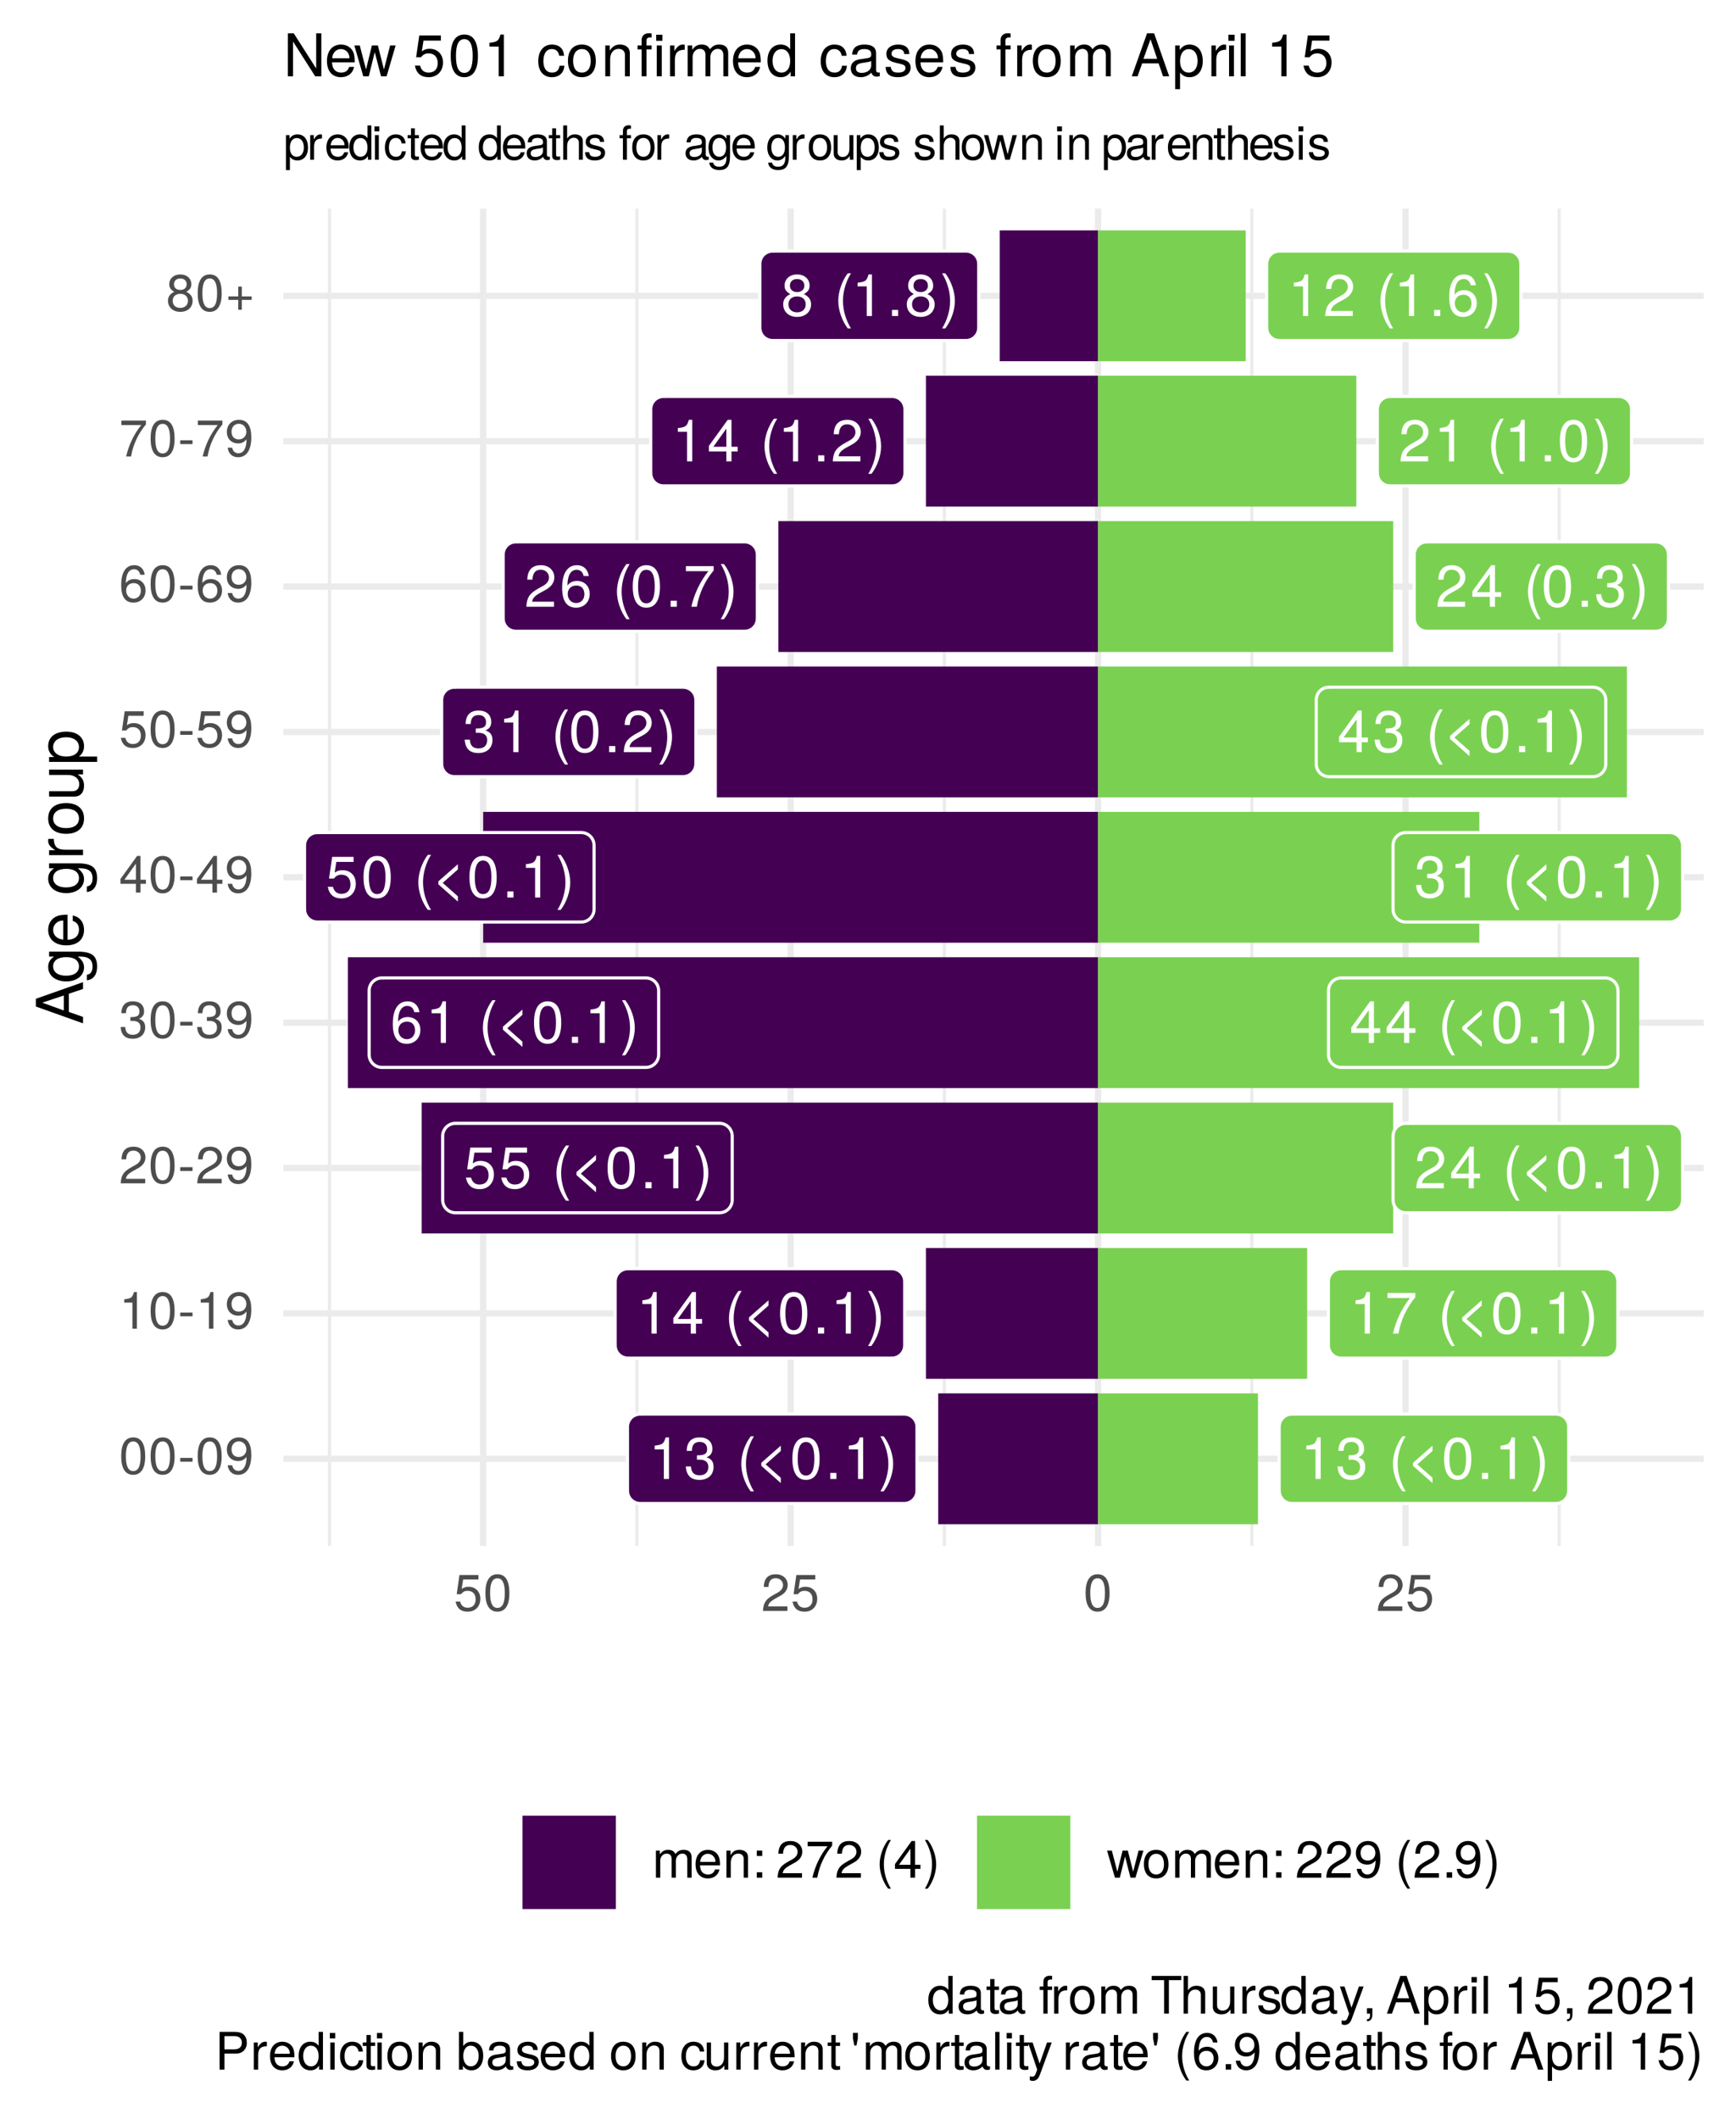<?xml version="1.0" encoding="UTF-8"?>
<svg xmlns="http://www.w3.org/2000/svg" xmlns:xlink="http://www.w3.org/1999/xlink" width="295pt" height="360pt" viewBox="0 0 295 360" version="1.1">
<defs>
<g>
<symbol overflow="visible" id="glyph0-0">
<path style="stroke:none;" d=""/>
</symbol>
<symbol overflow="visible" id="glyph0-1">
<path style="stroke:none;" d="M 3.453 0 L 3.453 -7.062 L 2.875 -7.062 C 2.562 -5.969 2.375 -5.828 1.016 -5.656 L 1.016 -5.031 L 2.578 -5.031 L 2.578 0 Z M 3.453 0 "/>
</symbol>
<symbol overflow="visible" id="glyph0-2">
<path style="stroke:none;" d="M 5.031 -2.047 C 5.031 -2.906 4.688 -3.406 3.844 -3.688 C 4.5 -3.953 4.828 -4.406 4.828 -5.109 C 4.828 -6.328 4.016 -7.062 2.672 -7.062 C 1.25 -7.062 0.5 -6.281 0.469 -4.781 L 1.344 -4.781 C 1.359 -5.828 1.797 -6.297 2.688 -6.297 C 3.469 -6.297 3.938 -5.828 3.938 -5.094 C 3.938 -4.328 3.609 -4.016 2.203 -4.016 L 2.203 -3.281 L 2.672 -3.281 C 3.641 -3.281 4.141 -2.828 4.141 -2.047 C 4.141 -1.156 3.594 -0.625 2.672 -0.625 C 1.719 -0.625 1.25 -1.109 1.188 -2.125 L 0.312 -2.125 C 0.422 -0.562 1.203 0.156 2.641 0.156 C 4.094 0.156 5.031 -0.719 5.031 -2.047 Z M 5.031 -2.047 "/>
</symbol>
<symbol overflow="visible" id="glyph0-3">
<path style="stroke:none;" d=""/>
</symbol>
<symbol overflow="visible" id="glyph0-4">
<path style="stroke:none;" d="M 2.891 2.109 C 2.016 0.688 1.531 -0.984 1.531 -2.578 C 1.531 -4.156 2.016 -5.844 2.891 -7.25 L 2.344 -7.25 C 1.359 -5.953 0.734 -4.141 0.734 -2.578 C 0.734 -1 1.359 0.812 2.344 2.109 Z M 2.891 2.109 "/>
</symbol>
<symbol overflow="visible" id="glyph0-5">
<path style="stroke:none;" d="M 4.453 0.688 L 4.453 -0.203 L 1.875 -2.484 L 4.453 -4.766 L 4.453 -5.656 L 1.141 -2.75 L 1.141 -2.234 Z M 4.453 0.688 "/>
</symbol>
<symbol overflow="visible" id="glyph0-6">
<path style="stroke:none;" d="M 5.047 -3.391 C 5.047 -5.844 4.266 -7.062 2.734 -7.062 C 1.219 -7.062 0.422 -5.828 0.422 -3.453 C 0.422 -1.078 1.219 0.156 2.734 0.156 C 4.234 0.156 5.047 -1.078 5.047 -3.391 Z M 4.156 -3.469 C 4.156 -1.469 3.688 -0.578 2.719 -0.578 C 1.797 -0.578 1.328 -1.516 1.328 -3.438 C 1.328 -5.375 1.797 -6.281 2.734 -6.281 C 3.688 -6.281 4.156 -5.359 4.156 -3.469 Z M 4.156 -3.469 "/>
</symbol>
<symbol overflow="visible" id="glyph0-7">
<path style="stroke:none;" d="M 1.906 0 L 1.906 -1.031 L 0.859 -1.031 L 0.859 0 Z M 1.906 0 "/>
</symbol>
<symbol overflow="visible" id="glyph0-8">
<path style="stroke:none;" d="M 2.547 -2.562 C 2.547 -4.141 1.922 -5.953 0.922 -7.25 L 0.375 -7.25 C 1.25 -5.828 1.734 -4.156 1.734 -2.562 C 1.734 -0.984 1.25 0.703 0.375 2.109 L 0.922 2.109 C 1.922 0.812 2.547 -1 2.547 -2.562 Z M 2.547 -2.562 "/>
</symbol>
<symbol overflow="visible" id="glyph0-9">
<path style="stroke:none;" d="M 5.172 -1.688 L 5.172 -2.484 L 4.125 -2.484 L 4.125 -7.062 L 3.484 -7.062 L 0.281 -2.625 L 0.281 -1.688 L 3.25 -1.688 L 3.25 0 L 4.125 0 L 4.125 -1.688 Z M 3.25 -2.484 L 1.047 -2.484 L 3.25 -5.562 Z M 3.25 -2.484 "/>
</symbol>
<symbol overflow="visible" id="glyph0-10">
<path style="stroke:none;" d="M 5.172 -6.172 L 5.172 -6.906 L 0.453 -6.906 L 0.453 -6.047 L 4.266 -6.047 C 2.859 -4.266 1.875 -2.203 1.375 0 L 2.312 0 C 2.703 -2.281 3.688 -4.406 5.172 -6.172 Z M 5.172 -6.172 "/>
</symbol>
<symbol overflow="visible" id="glyph0-11">
<path style="stroke:none;" d="M 5.109 -2.344 C 5.109 -3.734 4.188 -4.641 2.828 -4.641 C 2.328 -4.641 1.938 -4.516 1.516 -4.219 L 1.797 -6.047 L 4.734 -6.047 L 4.734 -6.906 L 1.094 -6.906 L 0.562 -3.219 L 1.375 -3.219 C 1.781 -3.703 2.125 -3.875 2.672 -3.875 C 3.609 -3.875 4.203 -3.266 4.203 -2.219 C 4.203 -1.203 3.625 -0.625 2.672 -0.625 C 1.906 -0.625 1.438 -1.016 1.219 -1.812 L 0.344 -1.812 C 0.641 -0.406 1.438 0.156 2.688 0.156 C 4.109 0.156 5.109 -0.844 5.109 -2.344 Z M 5.109 -2.344 "/>
</symbol>
<symbol overflow="visible" id="glyph0-12">
<path style="stroke:none;" d="M 5.094 -4.984 C 5.094 -6.188 4.156 -7.062 2.828 -7.062 C 1.391 -7.062 0.547 -6.312 0.5 -4.609 L 1.375 -4.609 C 1.438 -5.797 1.938 -6.297 2.797 -6.297 C 3.594 -6.297 4.188 -5.719 4.188 -4.969 C 4.188 -4.406 3.859 -3.938 3.234 -3.578 L 2.312 -3.062 C 0.844 -2.219 0.422 -1.547 0.344 0 L 5.031 0 L 5.031 -0.859 L 1.328 -0.859 C 1.406 -1.438 1.734 -1.812 2.594 -2.312 L 3.594 -2.859 C 4.578 -3.391 5.094 -4.125 5.094 -4.984 Z M 5.094 -4.984 "/>
</symbol>
<symbol overflow="visible" id="glyph0-13">
<path style="stroke:none;" d="M 5.109 -2.188 C 5.109 -3.5 4.203 -4.391 2.953 -4.391 C 2.25 -4.391 1.703 -4.125 1.328 -3.609 C 1.328 -5.328 1.891 -6.281 2.891 -6.281 C 3.516 -6.281 3.938 -5.891 4.078 -5.219 L 4.953 -5.219 C 4.781 -6.375 4.031 -7.062 2.953 -7.062 C 1.312 -7.062 0.422 -5.672 0.422 -3.219 C 0.422 -1.016 1.188 0.156 2.797 0.156 C 4.141 0.156 5.109 -0.812 5.109 -2.188 Z M 4.203 -2.125 C 4.203 -1.234 3.609 -0.625 2.812 -0.625 C 1.984 -0.625 1.375 -1.266 1.375 -2.172 C 1.375 -3.047 1.969 -3.609 2.844 -3.609 C 3.688 -3.609 4.203 -3.062 4.203 -2.125 Z M 4.203 -2.125 "/>
</symbol>
<symbol overflow="visible" id="glyph0-14">
<path style="stroke:none;" d="M 5.109 -1.984 C 5.109 -2.781 4.703 -3.328 3.891 -3.719 C 4.625 -4.156 4.859 -4.516 4.859 -5.172 C 4.859 -6.281 3.984 -7.062 2.734 -7.062 C 1.5 -7.062 0.609 -6.281 0.609 -5.172 C 0.609 -4.516 0.859 -4.156 1.578 -3.719 C 0.766 -3.328 0.375 -2.781 0.375 -2 C 0.375 -0.703 1.344 0.156 2.734 0.156 C 4.125 0.156 5.109 -0.703 5.109 -1.984 Z M 3.969 -5.156 C 3.969 -4.5 3.469 -4.062 2.734 -4.062 C 2 -4.062 1.516 -4.5 1.516 -5.172 C 1.516 -5.844 2 -6.281 2.734 -6.281 C 3.484 -6.281 3.969 -5.844 3.969 -5.156 Z M 4.203 -1.984 C 4.203 -1.141 3.609 -0.625 2.719 -0.625 C 1.859 -0.625 1.266 -1.156 1.266 -1.984 C 1.266 -2.812 1.859 -3.328 2.734 -3.328 C 3.609 -3.328 4.203 -2.812 4.203 -1.984 Z M 4.203 -1.984 "/>
</symbol>
<symbol overflow="visible" id="glyph1-0">
<path style="stroke:none;" d=""/>
</symbol>
<symbol overflow="visible" id="glyph1-1">
<path style="stroke:none;" d="M 4.453 -3 C 4.453 -5.156 3.781 -6.234 2.422 -6.234 C 1.078 -6.234 0.375 -5.141 0.375 -3.047 C 0.375 -0.953 1.078 0.125 2.422 0.125 C 3.734 0.125 4.453 -0.953 4.453 -3 Z M 3.672 -3.062 C 3.672 -1.297 3.266 -0.516 2.406 -0.516 C 1.578 -0.516 1.172 -1.344 1.172 -3.047 C 1.172 -4.75 1.578 -5.547 2.422 -5.547 C 3.25 -5.547 3.672 -4.734 3.672 -3.062 Z M 3.672 -3.062 "/>
</symbol>
<symbol overflow="visible" id="glyph1-2">
<path style="stroke:none;" d="M 2.5 -2.109 L 2.5 -2.75 L 0.406 -2.75 L 0.406 -2.109 Z M 2.5 -2.109 "/>
</symbol>
<symbol overflow="visible" id="glyph1-3">
<path style="stroke:none;" d="M 4.484 -3.266 C 4.484 -5.219 3.797 -6.234 2.375 -6.234 C 1.188 -6.234 0.328 -5.391 0.328 -4.172 C 0.328 -3.016 1.125 -2.219 2.25 -2.219 C 2.844 -2.219 3.266 -2.438 3.672 -2.922 C 3.672 -1.406 3.172 -0.547 2.281 -0.547 C 1.734 -0.547 1.359 -0.891 1.234 -1.5 L 0.469 -1.5 C 0.609 -0.469 1.281 0.125 2.234 0.125 C 3.688 0.125 4.484 -1.109 4.484 -3.266 Z M 3.641 -4.188 C 3.641 -3.422 3.094 -2.906 2.344 -2.906 C 1.594 -2.906 1.125 -3.391 1.125 -4.234 C 1.125 -5.016 1.656 -5.562 2.359 -5.562 C 3.094 -5.562 3.641 -5 3.641 -4.188 Z M 3.641 -4.188 "/>
</symbol>
<symbol overflow="visible" id="glyph1-4">
<path style="stroke:none;" d="M 3.047 0 L 3.047 -6.234 L 2.547 -6.234 C 2.266 -5.281 2.094 -5.141 0.891 -5 L 0.891 -4.438 L 2.281 -4.438 L 2.281 0 Z M 3.047 0 "/>
</symbol>
<symbol overflow="visible" id="glyph1-5">
<path style="stroke:none;" d="M 4.5 -4.406 C 4.5 -5.469 3.672 -6.234 2.5 -6.234 C 1.219 -6.234 0.484 -5.594 0.438 -4.078 L 1.219 -4.078 C 1.281 -5.125 1.703 -5.562 2.469 -5.562 C 3.172 -5.562 3.703 -5.062 3.703 -4.391 C 3.703 -3.891 3.406 -3.469 2.859 -3.156 L 2.047 -2.703 C 0.75 -1.969 0.375 -1.375 0.297 0 L 4.453 0 L 4.453 -0.766 L 1.172 -0.766 C 1.25 -1.281 1.531 -1.594 2.297 -2.047 L 3.172 -2.531 C 4.047 -2.984 4.5 -3.641 4.5 -4.406 Z M 4.5 -4.406 "/>
</symbol>
<symbol overflow="visible" id="glyph1-6">
<path style="stroke:none;" d="M 4.453 -1.812 C 4.453 -2.562 4.141 -3.016 3.391 -3.266 C 3.969 -3.5 4.266 -3.891 4.266 -4.516 C 4.266 -5.594 3.547 -6.234 2.359 -6.234 C 1.109 -6.234 0.438 -5.547 0.406 -4.219 L 1.188 -4.219 C 1.203 -5.141 1.578 -5.562 2.375 -5.562 C 3.062 -5.562 3.469 -5.156 3.469 -4.5 C 3.469 -3.828 3.188 -3.547 1.938 -3.547 L 1.938 -2.906 L 2.359 -2.906 C 3.219 -2.906 3.656 -2.5 3.656 -1.797 C 3.656 -1.016 3.172 -0.547 2.359 -0.547 C 1.516 -0.547 1.109 -0.969 1.062 -1.875 L 0.281 -1.875 C 0.375 -0.5 1.062 0.125 2.344 0.125 C 3.625 0.125 4.453 -0.641 4.453 -1.812 Z M 4.453 -1.812 "/>
</symbol>
<symbol overflow="visible" id="glyph1-7">
<path style="stroke:none;" d="M 4.578 -1.5 L 4.578 -2.188 L 3.656 -2.188 L 3.656 -6.234 L 3.078 -6.234 L 0.25 -2.312 L 0.25 -1.5 L 2.875 -1.5 L 2.875 0 L 3.656 0 L 3.656 -1.5 Z M 2.875 -2.188 L 0.922 -2.188 L 2.875 -4.922 Z M 2.875 -2.188 "/>
</symbol>
<symbol overflow="visible" id="glyph1-8">
<path style="stroke:none;" d="M 4.516 -2.062 C 4.516 -3.297 3.688 -4.109 2.5 -4.109 C 2.062 -4.109 1.703 -4 1.344 -3.734 L 1.594 -5.344 L 4.188 -5.344 L 4.188 -6.109 L 0.969 -6.109 L 0.5 -2.844 L 1.219 -2.844 C 1.578 -3.266 1.875 -3.422 2.359 -3.422 C 3.188 -3.422 3.719 -2.891 3.719 -1.969 C 3.719 -1.062 3.203 -0.547 2.359 -0.547 C 1.688 -0.547 1.266 -0.891 1.078 -1.594 L 0.312 -1.594 C 0.562 -0.359 1.266 0.125 2.375 0.125 C 3.641 0.125 4.516 -0.75 4.516 -2.062 Z M 4.516 -2.062 "/>
</symbol>
<symbol overflow="visible" id="glyph1-9">
<path style="stroke:none;" d="M 4.516 -1.938 C 4.516 -3.094 3.719 -3.875 2.609 -3.875 C 1.984 -3.875 1.5 -3.641 1.172 -3.188 C 1.172 -4.703 1.672 -5.547 2.562 -5.547 C 3.109 -5.547 3.484 -5.203 3.609 -4.609 L 4.375 -4.609 C 4.234 -5.625 3.562 -6.234 2.609 -6.234 C 1.156 -6.234 0.375 -5.016 0.375 -2.844 C 0.375 -0.891 1.047 0.125 2.469 0.125 C 3.656 0.125 4.516 -0.719 4.516 -1.938 Z M 3.719 -1.875 C 3.719 -1.094 3.188 -0.547 2.484 -0.547 C 1.766 -0.547 1.219 -1.125 1.219 -1.922 C 1.219 -2.688 1.734 -3.188 2.5 -3.188 C 3.25 -3.188 3.719 -2.703 3.719 -1.875 Z M 3.719 -1.875 "/>
</symbol>
<symbol overflow="visible" id="glyph1-10">
<path style="stroke:none;" d="M 4.578 -5.453 L 4.578 -6.109 L 0.406 -6.109 L 0.406 -5.344 L 3.781 -5.344 C 2.531 -3.781 1.656 -1.953 1.219 0 L 2.047 0 C 2.391 -2.016 3.266 -3.891 4.578 -5.453 Z M 4.578 -5.453 "/>
</symbol>
<symbol overflow="visible" id="glyph1-11">
<path style="stroke:none;" d="M 4.516 -1.766 C 4.516 -2.453 4.156 -2.938 3.438 -3.281 C 4.078 -3.672 4.297 -3.984 4.297 -4.578 C 4.297 -5.547 3.531 -6.234 2.422 -6.234 C 1.312 -6.234 0.547 -5.547 0.547 -4.578 C 0.547 -4 0.75 -3.672 1.391 -3.281 C 0.672 -2.938 0.328 -2.453 0.328 -1.766 C 0.328 -0.625 1.188 0.125 2.422 0.125 C 3.656 0.125 4.516 -0.625 4.516 -1.766 Z M 3.5 -4.562 C 3.5 -3.969 3.062 -3.594 2.422 -3.594 C 1.766 -3.594 1.344 -3.969 1.344 -4.562 C 1.344 -5.156 1.766 -5.547 2.422 -5.547 C 3.078 -5.547 3.5 -5.156 3.5 -4.562 Z M 3.719 -1.75 C 3.719 -1.016 3.188 -0.547 2.406 -0.547 C 1.641 -0.547 1.125 -1.016 1.125 -1.75 C 1.125 -2.484 1.641 -2.938 2.422 -2.938 C 3.188 -2.938 3.719 -2.484 3.719 -1.75 Z M 3.719 -1.75 "/>
</symbol>
<symbol overflow="visible" id="glyph1-12">
<path style="stroke:none;" d="M 4.547 -1.906 L 4.547 -2.5 L 2.875 -2.5 L 2.875 -4.172 L 2.266 -4.172 L 2.266 -2.5 L 0.594 -2.5 L 0.594 -1.906 L 2.266 -1.906 L 2.266 -0.234 L 2.875 -0.234 L 2.875 -1.906 Z M 4.547 -1.906 "/>
</symbol>
<symbol overflow="visible" id="glyph1-13">
<path style="stroke:none;" d="M 6.688 0 L 6.688 -3.453 C 6.688 -4.281 6.234 -4.734 5.359 -4.734 C 4.75 -4.734 4.375 -4.562 3.953 -4.031 C 3.672 -4.531 3.312 -4.734 2.703 -4.734 C 2.094 -4.734 1.688 -4.516 1.297 -3.953 L 1.297 -4.609 L 0.625 -4.609 L 0.625 0 L 1.359 0 L 1.359 -2.891 C 1.359 -3.562 1.844 -4.094 2.438 -4.094 C 2.984 -4.094 3.297 -3.766 3.297 -3.172 L 3.297 0 L 4.016 0 L 4.016 -2.891 C 4.016 -3.562 4.516 -4.094 5.109 -4.094 C 5.641 -4.094 5.953 -3.75 5.953 -3.172 L 5.953 0 Z M 6.688 0 "/>
</symbol>
<symbol overflow="visible" id="glyph1-14">
<path style="stroke:none;" d="M 4.516 -2.094 C 4.516 -2.766 4.453 -3.188 4.328 -3.531 C 4.031 -4.281 3.328 -4.734 2.469 -4.734 C 1.172 -4.734 0.359 -3.797 0.359 -2.281 C 0.359 -0.766 1.156 0.125 2.453 0.125 C 3.5 0.125 4.234 -0.469 4.422 -1.406 L 3.672 -1.406 C 3.469 -0.797 3.062 -0.547 2.469 -0.547 C 1.703 -0.547 1.141 -1.031 1.125 -2.094 Z M 3.734 -2.75 C 3.734 -2.75 3.734 -2.703 3.719 -2.688 L 1.141 -2.688 C 1.203 -3.516 1.719 -4.062 2.453 -4.062 C 3.172 -4.062 3.734 -3.469 3.734 -2.75 Z M 3.734 -2.75 "/>
</symbol>
<symbol overflow="visible" id="glyph1-15">
<path style="stroke:none;" d="M 4.281 0 L 4.281 -3.484 C 4.281 -4.25 3.719 -4.734 2.828 -4.734 C 2.141 -4.734 1.703 -4.484 1.297 -3.828 L 1.297 -4.609 L 0.609 -4.609 L 0.609 0 L 1.344 0 L 1.344 -2.547 C 1.344 -3.484 1.859 -4.094 2.609 -4.094 C 3.188 -4.094 3.547 -3.75 3.547 -3.188 L 3.547 0 Z M 4.281 0 "/>
</symbol>
<symbol overflow="visible" id="glyph1-16">
<path style="stroke:none;" d="M 1.688 0 L 1.688 -0.922 L 0.766 -0.922 L 0.766 0 Z M 1.688 -3.688 L 1.688 -4.609 L 0.766 -4.609 L 0.766 -3.688 Z M 1.688 -3.688 "/>
</symbol>
<symbol overflow="visible" id="glyph1-17">
<path style="stroke:none;" d=""/>
</symbol>
<symbol overflow="visible" id="glyph1-18">
<path style="stroke:none;" d="M 2.562 1.859 C 1.781 0.609 1.359 -0.875 1.359 -2.281 C 1.359 -3.672 1.781 -5.156 2.562 -6.406 L 2.078 -6.406 C 1.203 -5.266 0.641 -3.656 0.641 -2.281 C 0.641 -0.891 1.203 0.719 2.078 1.859 Z M 2.562 1.859 "/>
</symbol>
<symbol overflow="visible" id="glyph1-19">
<path style="stroke:none;" d="M 2.25 -2.266 C 2.25 -3.656 1.703 -5.266 0.812 -6.406 L 0.328 -6.406 C 1.109 -5.156 1.547 -3.672 1.547 -2.266 C 1.547 -0.875 1.109 0.609 0.328 1.859 L 0.812 1.859 C 1.703 0.719 2.25 -0.891 2.25 -2.266 Z M 2.25 -2.266 "/>
</symbol>
<symbol overflow="visible" id="glyph1-20">
<path style="stroke:none;" d="M 6.234 -4.609 L 5.406 -4.609 L 4.484 -1.016 L 3.578 -4.609 L 2.688 -4.609 L 1.797 -1.016 L 0.859 -4.609 L 0.047 -4.609 L 1.391 0 L 2.219 0 L 3.109 -3.609 L 4.031 0 L 4.875 0 Z M 6.234 -4.609 "/>
</symbol>
<symbol overflow="visible" id="glyph1-21">
<path style="stroke:none;" d="M 4.484 -2.266 C 4.484 -3.859 3.719 -4.734 2.391 -4.734 C 1.094 -4.734 0.312 -3.859 0.312 -2.312 C 0.312 -0.75 1.094 0.125 2.406 0.125 C 3.688 0.125 4.484 -0.75 4.484 -2.266 Z M 3.719 -2.281 C 3.719 -1.203 3.203 -0.547 2.406 -0.547 C 1.578 -0.547 1.078 -1.188 1.078 -2.312 C 1.078 -3.406 1.578 -4.062 2.406 -4.062 C 3.234 -4.062 3.719 -3.422 3.719 -2.281 Z M 3.719 -2.281 "/>
</symbol>
<symbol overflow="visible" id="glyph1-22">
<path style="stroke:none;" d="M 1.688 0 L 1.688 -0.922 L 0.766 -0.922 L 0.766 0 Z M 1.688 0 "/>
</symbol>
<symbol overflow="visible" id="glyph1-23">
<path style="stroke:none;" d="M 4.359 0 L 4.359 -6.406 L 3.625 -6.406 L 3.625 -4.031 C 3.312 -4.5 2.828 -4.734 2.203 -4.734 C 1.016 -4.734 0.234 -3.812 0.234 -2.344 C 0.234 -0.797 1 0.125 2.234 0.125 C 2.875 0.125 3.312 -0.109 3.703 -0.672 L 3.703 0 Z M 3.625 -2.281 C 3.625 -1.219 3.109 -0.547 2.344 -0.547 C 1.531 -0.547 1 -1.234 1 -2.312 C 1 -3.375 1.531 -4.062 2.328 -4.062 C 3.125 -4.062 3.625 -3.359 3.625 -2.281 Z M 3.625 -2.281 "/>
</symbol>
<symbol overflow="visible" id="glyph1-24">
<path style="stroke:none;" d="M 4.703 -0.016 L 4.703 -0.578 C 4.625 -0.547 4.594 -0.547 4.547 -0.547 C 4.297 -0.547 4.156 -0.688 4.156 -0.922 L 4.156 -3.484 C 4.156 -4.297 3.547 -4.734 2.422 -4.734 C 1.297 -4.734 0.609 -4.312 0.578 -3.25 L 1.312 -3.25 C 1.375 -3.812 1.703 -4.062 2.391 -4.062 C 3.047 -4.062 3.422 -3.812 3.422 -3.375 L 3.422 -3.188 C 3.422 -2.875 3.234 -2.75 2.656 -2.672 C 1.625 -2.547 1.453 -2.5 1.172 -2.391 C 0.641 -2.172 0.375 -1.766 0.375 -1.203 C 0.375 -0.359 0.953 0.125 1.875 0.125 C 2.469 0.125 3.047 -0.109 3.453 -0.547 C 3.531 -0.188 3.844 0.062 4.203 0.062 C 4.359 0.062 4.469 0.047 4.703 -0.016 Z M 3.422 -1.594 C 3.422 -0.938 2.75 -0.516 2.047 -0.516 C 1.469 -0.516 1.141 -0.719 1.141 -1.219 C 1.141 -1.703 1.453 -1.906 2.25 -2.016 C 3.016 -2.125 3.172 -2.156 3.422 -2.281 Z M 3.422 -1.594 "/>
</symbol>
<symbol overflow="visible" id="glyph1-25">
<path style="stroke:none;" d="M 2.234 0 L 2.234 -0.609 C 2.141 -0.594 2.016 -0.578 1.875 -0.578 C 1.562 -0.578 1.484 -0.672 1.484 -1 L 1.484 -4.016 L 2.234 -4.016 L 2.234 -4.609 L 1.484 -4.609 L 1.484 -5.875 L 0.75 -5.875 L 0.75 -4.609 L 0.125 -4.609 L 0.125 -4.016 L 0.75 -4.016 L 0.75 -0.672 C 0.75 -0.203 1.062 0.062 1.641 0.062 C 1.812 0.062 1.984 0.047 2.234 0 Z M 2.234 0 "/>
</symbol>
<symbol overflow="visible" id="glyph1-26">
<path style="stroke:none;" d="M 2.266 -4.016 L 2.266 -4.609 L 1.5 -4.609 L 1.5 -5.328 C 1.5 -5.641 1.688 -5.797 2.016 -5.797 C 2.078 -5.797 2.109 -5.797 2.266 -5.781 L 2.266 -6.391 C 2.109 -6.438 2 -6.438 1.859 -6.438 C 1.172 -6.438 0.781 -6.047 0.781 -5.391 L 0.781 -4.609 L 0.156 -4.609 L 0.156 -4.016 L 0.781 -4.016 L 0.781 0 L 1.5 0 L 1.5 -4.016 Z M 2.266 -4.016 "/>
</symbol>
<symbol overflow="visible" id="glyph1-27">
<path style="stroke:none;" d="M 2.828 -3.969 L 2.828 -4.719 C 2.703 -4.734 2.641 -4.734 2.547 -4.734 C 2.062 -4.734 1.703 -4.453 1.281 -3.781 L 1.281 -4.609 L 0.609 -4.609 L 0.609 0 L 1.344 0 L 1.344 -2.391 C 1.344 -3.438 1.688 -3.953 2.828 -3.969 Z M 2.828 -3.969 "/>
</symbol>
<symbol overflow="visible" id="glyph1-28">
<path style="stroke:none;" d="M 5.219 -5.688 L 5.219 -6.406 L 0.188 -6.406 L 0.188 -5.688 L 2.297 -5.688 L 2.297 0 L 3.109 0 L 3.109 -5.688 Z M 5.219 -5.688 "/>
</symbol>
<symbol overflow="visible" id="glyph1-29">
<path style="stroke:none;" d="M 4.281 0 L 4.281 -3.484 C 4.281 -4.25 3.719 -4.734 2.828 -4.734 C 2.172 -4.734 1.781 -4.547 1.344 -3.969 L 1.344 -6.406 L 0.609 -6.406 L 0.609 0 L 1.344 0 L 1.344 -2.547 C 1.344 -3.484 1.844 -4.094 2.594 -4.094 C 3.109 -4.094 3.547 -3.797 3.547 -3.188 L 3.547 0 Z M 4.281 0 "/>
</symbol>
<symbol overflow="visible" id="glyph1-30">
<path style="stroke:none;" d="M 4.234 0 L 4.234 -4.609 L 3.516 -4.609 L 3.516 -2.062 C 3.516 -1.125 3.016 -0.516 2.25 -0.516 C 1.672 -0.516 1.297 -0.859 1.297 -1.422 L 1.297 -4.609 L 0.578 -4.609 L 0.578 -1.125 C 0.578 -0.359 1.141 0.125 2.047 0.125 C 2.719 0.125 3.156 -0.109 3.578 -0.719 L 3.578 0 Z M 4.234 0 "/>
</symbol>
<symbol overflow="visible" id="glyph1-31">
<path style="stroke:none;" d="M 4.031 -1.297 C 4.031 -1.984 3.656 -2.328 2.734 -2.547 L 2.031 -2.703 C 1.438 -2.844 1.172 -3.047 1.172 -3.375 C 1.172 -3.797 1.562 -4.062 2.156 -4.062 C 2.75 -4.062 3.062 -3.812 3.078 -3.328 L 3.859 -3.328 C 3.844 -4.234 3.25 -4.734 2.188 -4.734 C 1.109 -4.734 0.406 -4.188 0.406 -3.328 C 0.406 -2.609 0.781 -2.266 1.875 -2 L 2.562 -1.844 C 3.062 -1.719 3.266 -1.562 3.266 -1.234 C 3.266 -0.797 2.844 -0.547 2.203 -0.547 C 1.547 -0.547 1.172 -0.703 1.078 -1.406 L 0.297 -1.406 C 0.328 -0.344 0.938 0.125 2.141 0.125 C 3.297 0.125 4.031 -0.406 4.031 -1.297 Z M 4.031 -1.297 "/>
</symbol>
<symbol overflow="visible" id="glyph1-32">
<path style="stroke:none;" d="M 4.203 -4.609 L 3.406 -4.609 L 2.141 -1.016 L 0.953 -4.609 L 0.172 -4.609 L 1.734 0.016 L 1.453 0.75 C 1.328 1.078 1.172 1.203 0.859 1.203 C 0.75 1.203 0.641 1.172 0.469 1.141 L 0.469 1.797 C 0.625 1.875 0.781 1.922 0.969 1.922 C 1.484 1.922 1.906 1.625 2.156 0.969 Z M 4.203 -4.609 "/>
</symbol>
<symbol overflow="visible" id="glyph1-33">
<path style="stroke:none;" d="M 1.688 0.141 L 1.688 -0.922 L 0.766 -0.922 L 0.766 0 L 1.297 0 L 1.297 0.156 C 1.297 0.766 1.172 0.938 0.766 0.953 L 0.766 1.297 C 1.375 1.297 1.688 0.891 1.688 0.141 Z M 1.688 0.141 "/>
</symbol>
<symbol overflow="visible" id="glyph1-34">
<path style="stroke:none;" d="M 5.75 0 L 3.5 -6.406 L 2.438 -6.406 L 0.156 0 L 1.016 0 L 1.703 -1.922 L 4.172 -1.922 L 4.828 0 Z M 3.938 -2.609 L 1.906 -2.609 L 2.953 -5.531 Z M 3.938 -2.609 "/>
</symbol>
<symbol overflow="visible" id="glyph1-35">
<path style="stroke:none;" d="M 4.594 -2.266 C 4.594 -3.812 3.844 -4.734 2.625 -4.734 C 2 -4.734 1.5 -4.453 1.156 -3.922 L 1.156 -4.609 L 0.484 -4.609 L 0.484 1.922 L 1.219 1.922 L 1.219 -0.547 C 1.594 -0.078 2.031 0.125 2.625 0.125 C 3.812 0.125 4.594 -0.797 4.594 -2.266 Z M 3.828 -2.281 C 3.828 -1.234 3.297 -0.547 2.5 -0.547 C 1.719 -0.547 1.219 -1.188 1.219 -2.266 C 1.219 -3.359 1.719 -4.062 2.5 -4.062 C 3.312 -4.062 3.828 -3.375 3.828 -2.281 Z M 3.828 -2.281 "/>
</symbol>
<symbol overflow="visible" id="glyph1-36">
<path style="stroke:none;" d="M 1.344 0 L 1.344 -4.609 L 0.609 -4.609 L 0.609 0 Z M 1.438 -5.297 L 1.438 -6.219 L 0.531 -6.219 L 0.531 -5.297 Z M 1.438 -5.297 "/>
</symbol>
<symbol overflow="visible" id="glyph1-37">
<path style="stroke:none;" d="M 1.328 0 L 1.328 -6.406 L 0.594 -6.406 L 0.594 0 Z M 1.328 0 "/>
</symbol>
<symbol overflow="visible" id="glyph1-38">
<path style="stroke:none;" d="M 5.422 -4.531 C 5.422 -5.734 4.719 -6.406 3.453 -6.406 L 0.797 -6.406 L 0.797 0 L 1.625 0 L 1.625 -2.719 L 3.641 -2.719 C 4.688 -2.719 5.422 -3.469 5.422 -4.531 Z M 4.578 -4.562 C 4.578 -3.859 4.109 -3.438 3.328 -3.438 L 1.625 -3.438 L 1.625 -5.688 L 3.328 -5.688 C 4.109 -5.688 4.578 -5.266 4.578 -4.562 Z M 4.578 -4.562 "/>
</symbol>
<symbol overflow="visible" id="glyph1-39">
<path style="stroke:none;" d="M 4.203 -1.578 L 3.453 -1.578 C 3.328 -0.844 2.953 -0.547 2.328 -0.547 C 1.516 -0.547 1.031 -1.172 1.031 -2.266 C 1.031 -3.406 1.516 -4.062 2.312 -4.062 C 2.922 -4.062 3.312 -3.703 3.406 -3.062 L 4.141 -3.062 C 4.062 -4.188 3.359 -4.734 2.328 -4.734 C 1.078 -4.734 0.266 -3.797 0.266 -2.266 C 0.266 -0.781 1.062 0.125 2.312 0.125 C 3.406 0.125 4.109 -0.531 4.203 -1.578 Z M 4.203 -1.578 "/>
</symbol>
<symbol overflow="visible" id="glyph1-40">
<path style="stroke:none;" d="M 4.594 -2.359 C 4.594 -3.859 3.844 -4.734 2.625 -4.734 C 2 -4.734 1.547 -4.5 1.203 -3.984 L 1.203 -6.406 L 0.469 -6.406 L 0.469 0 L 1.141 0 L 1.141 -0.656 C 1.484 -0.125 1.953 0.125 2.594 0.125 C 3.812 0.125 4.594 -0.859 4.594 -2.359 Z M 3.828 -2.312 C 3.828 -1.266 3.297 -0.547 2.484 -0.547 C 1.719 -0.547 1.203 -1.266 1.203 -2.312 C 1.203 -3.391 1.719 -4.094 2.484 -4.062 C 3.312 -4.062 3.828 -3.344 3.828 -2.312 Z M 3.828 -2.312 "/>
</symbol>
<symbol overflow="visible" id="glyph1-41">
<path style="stroke:none;" d="M 1.25 -5.266 L 1.25 -6.234 L 0.422 -6.234 L 0.422 -5.266 L 0.656 -4.078 L 1.016 -4.078 Z M 1.25 -5.266 "/>
</symbol>
<symbol overflow="visible" id="glyph2-0">
<path style="stroke:none;" d=""/>
</symbol>
<symbol overflow="visible" id="glyph2-1">
<path style="stroke:none;" d="M 0 -7.188 L -8.016 -4.359 L -8.016 -3.047 L 0 -0.188 L 0 -1.281 L -2.406 -2.125 L -2.406 -5.219 L 0 -6.031 Z M -3.266 -4.922 L -3.266 -2.375 L -6.922 -3.703 Z M -3.266 -4.922 "/>
</symbol>
<symbol overflow="visible" id="glyph2-2">
<path style="stroke:none;" d="M -0.953 -5.375 L -5.766 -5.375 L -5.766 -4.531 L -4.922 -4.531 C -5.609 -4.062 -5.922 -3.516 -5.922 -2.766 C -5.922 -1.312 -4.703 -0.312 -2.828 -0.312 C -1.016 -0.312 0.172 -1.344 0.172 -2.688 C 0.172 -3.422 -0.141 -3.922 -0.875 -4.531 L -0.484 -4.531 C 1.047 -4.531 1.625 -3.906 1.625 -2.844 C 1.625 -2.109 1.359 -1.547 0.656 -1.438 L 0.656 -0.5 C 1.75 -0.609 2.391 -1.453 2.391 -2.812 C 2.391 -4.609 1.594 -5.375 -0.953 -5.375 Z M -2.844 -4.438 C -1.469 -4.438 -0.688 -3.844 -0.688 -2.875 C -0.688 -1.875 -1.484 -1.281 -2.875 -1.281 C -4.266 -1.281 -5.078 -1.891 -5.078 -2.875 C -5.078 -3.859 -4.25 -4.438 -2.844 -4.438 Z M -2.844 -4.438 "/>
</symbol>
<symbol overflow="visible" id="glyph2-3">
<path style="stroke:none;" d="M -2.625 -5.641 C -3.453 -5.641 -3.984 -5.578 -4.406 -5.406 C -5.359 -5.031 -5.922 -4.156 -5.922 -3.078 C -5.922 -1.469 -4.734 -0.438 -2.844 -0.438 C -0.953 -0.438 0.172 -1.438 0.172 -3.062 C 0.172 -4.375 -0.578 -5.297 -1.75 -5.516 L -1.75 -4.594 C -0.984 -4.344 -0.688 -3.828 -0.688 -3.094 C -0.688 -2.141 -1.297 -1.422 -2.625 -1.391 Z M -3.438 -4.656 C -3.438 -4.656 -3.391 -4.656 -3.359 -4.656 L -3.359 -1.422 C -4.391 -1.5 -5.078 -2.141 -5.078 -3.062 C -5.078 -3.969 -4.328 -4.656 -3.438 -4.656 Z M -3.438 -4.656 "/>
</symbol>
<symbol overflow="visible" id="glyph2-4">
<path style="stroke:none;" d=""/>
</symbol>
<symbol overflow="visible" id="glyph2-5">
<path style="stroke:none;" d="M -4.969 -3.531 L -5.891 -3.531 C -5.922 -3.375 -5.922 -3.297 -5.922 -3.172 C -5.922 -2.578 -5.578 -2.141 -4.719 -1.609 L -5.766 -1.609 L -5.766 -0.766 L 0 -0.766 L 0 -1.688 L -2.984 -1.688 C -4.297 -1.688 -4.938 -2.109 -4.969 -3.531 Z M -4.969 -3.531 "/>
</symbol>
<symbol overflow="visible" id="glyph2-6">
<path style="stroke:none;" d="M -2.844 -5.609 C -4.828 -5.609 -5.922 -4.656 -5.922 -2.984 C -5.922 -1.375 -4.812 -0.391 -2.875 -0.391 C -0.953 -0.391 0.172 -1.359 0.172 -3 C 0.172 -4.625 -0.953 -5.609 -2.844 -5.609 Z M -2.844 -4.656 C -1.5 -4.656 -0.688 -4.016 -0.688 -3 C -0.688 -1.984 -1.484 -1.359 -2.875 -1.359 C -4.266 -1.359 -5.078 -1.984 -5.078 -3 C -5.078 -4.031 -4.281 -4.656 -2.844 -4.656 Z M -2.844 -4.656 "/>
</symbol>
<symbol overflow="visible" id="glyph2-7">
<path style="stroke:none;" d="M 0 -5.297 L -5.766 -5.297 L -5.766 -4.391 L -2.578 -4.391 C -1.406 -4.391 -0.641 -3.766 -0.641 -2.812 C -0.641 -2.094 -1.078 -1.625 -1.766 -1.625 L -5.766 -1.625 L -5.766 -0.719 L -1.406 -0.719 C -0.453 -0.719 0.172 -1.438 0.172 -2.547 C 0.172 -3.406 -0.125 -3.938 -0.891 -4.484 L 0 -4.484 Z M 0 -5.297 "/>
</symbol>
<symbol overflow="visible" id="glyph2-8">
<path style="stroke:none;" d="M -2.828 -5.75 C -4.766 -5.75 -5.922 -4.812 -5.922 -3.281 C -5.922 -2.5 -5.578 -1.875 -4.891 -1.438 L -5.766 -1.438 L -5.766 -0.609 L 2.391 -0.609 L 2.391 -1.516 L -0.688 -1.516 C -0.094 -2 0.172 -2.547 0.172 -3.281 C 0.172 -4.781 -0.984 -5.75 -2.828 -5.75 Z M -2.844 -4.797 C -1.547 -4.797 -0.688 -4.125 -0.688 -3.125 C -0.688 -2.156 -1.484 -1.516 -2.844 -1.516 C -4.188 -1.516 -5.078 -2.156 -5.078 -3.125 C -5.078 -4.141 -4.219 -4.797 -2.844 -4.797 Z M -2.844 -4.797 "/>
</symbol>
<symbol overflow="visible" id="glyph3-0">
<path style="stroke:none;" d=""/>
</symbol>
<symbol overflow="visible" id="glyph3-1">
<path style="stroke:none;" d="M 4.188 -2.062 C 4.188 -3.469 3.5 -4.312 2.391 -4.312 C 1.812 -4.312 1.359 -4.062 1.047 -3.562 L 1.047 -4.188 L 0.438 -4.188 L 0.438 1.75 L 1.109 1.75 L 1.109 -0.5 C 1.453 -0.078 1.844 0.125 2.391 0.125 C 3.469 0.125 4.188 -0.719 4.188 -2.062 Z M 3.484 -2.078 C 3.484 -1.125 3 -0.5 2.266 -0.5 C 1.562 -0.5 1.109 -1.078 1.109 -2.062 C 1.109 -3.047 1.562 -3.688 2.266 -3.688 C 3.016 -3.688 3.484 -3.078 3.484 -2.078 Z M 3.484 -2.078 "/>
</symbol>
<symbol overflow="visible" id="glyph3-2">
<path style="stroke:none;" d="M 2.562 -3.609 L 2.562 -4.281 C 2.453 -4.297 2.406 -4.312 2.312 -4.312 C 1.875 -4.312 1.547 -4.062 1.172 -3.438 L 1.172 -4.188 L 0.562 -4.188 L 0.562 0 L 1.219 0 L 1.219 -2.172 C 1.219 -3.125 1.531 -3.594 2.562 -3.609 Z M 2.562 -3.609 "/>
</symbol>
<symbol overflow="visible" id="glyph3-3">
<path style="stroke:none;" d="M 4.109 -1.906 C 4.109 -2.516 4.062 -2.891 3.938 -3.203 C 3.656 -3.891 3.031 -4.312 2.234 -4.312 C 1.078 -4.312 0.312 -3.453 0.312 -2.078 C 0.312 -0.703 1.047 0.125 2.219 0.125 C 3.188 0.125 3.844 -0.422 4.016 -1.266 L 3.344 -1.266 C 3.156 -0.719 2.781 -0.5 2.25 -0.5 C 1.547 -0.5 1.031 -0.938 1.016 -1.906 Z M 3.391 -2.5 C 3.391 -2.5 3.391 -2.469 3.391 -2.453 L 1.031 -2.453 C 1.094 -3.188 1.562 -3.703 2.234 -3.703 C 2.891 -3.703 3.391 -3.156 3.391 -2.5 Z M 3.391 -2.5 "/>
</symbol>
<symbol overflow="visible" id="glyph3-4">
<path style="stroke:none;" d="M 3.953 0 L 3.953 -5.828 L 3.297 -5.828 L 3.297 -3.656 C 3.016 -4.094 2.562 -4.312 2.016 -4.312 C 0.922 -4.312 0.203 -3.469 0.203 -2.141 C 0.203 -0.719 0.906 0.125 2.031 0.125 C 2.609 0.125 3.016 -0.094 3.375 -0.609 L 3.375 0 Z M 3.297 -2.078 C 3.297 -1.109 2.828 -0.5 2.125 -0.5 C 1.391 -0.5 0.906 -1.125 0.906 -2.094 C 0.906 -3.078 1.391 -3.688 2.125 -3.688 C 2.844 -3.688 3.297 -3.047 3.297 -2.078 Z M 3.297 -2.078 "/>
</symbol>
<symbol overflow="visible" id="glyph3-5">
<path style="stroke:none;" d="M 1.219 0 L 1.219 -4.188 L 0.562 -4.188 L 0.562 0 Z M 1.312 -4.828 L 1.312 -5.656 L 0.484 -5.656 L 0.484 -4.828 Z M 1.312 -4.828 "/>
</symbol>
<symbol overflow="visible" id="glyph3-6">
<path style="stroke:none;" d="M 3.812 -1.438 L 3.141 -1.438 C 3.031 -0.766 2.688 -0.5 2.125 -0.5 C 1.391 -0.5 0.938 -1.062 0.938 -2.062 C 0.938 -3.109 1.375 -3.703 2.109 -3.703 C 2.656 -3.703 3.016 -3.375 3.094 -2.781 L 3.766 -2.781 C 3.688 -3.812 3.047 -4.312 2.109 -4.312 C 0.984 -4.312 0.25 -3.453 0.25 -2.062 C 0.25 -0.703 0.969 0.125 2.109 0.125 C 3.109 0.125 3.734 -0.484 3.812 -1.438 Z M 3.812 -1.438 "/>
</symbol>
<symbol overflow="visible" id="glyph3-7">
<path style="stroke:none;" d="M 2.031 0 L 2.031 -0.562 C 1.938 -0.531 1.844 -0.531 1.719 -0.531 C 1.422 -0.531 1.344 -0.609 1.344 -0.906 L 1.344 -3.641 L 2.031 -3.641 L 2.031 -4.188 L 1.344 -4.188 L 1.344 -5.344 L 0.688 -5.344 L 0.688 -4.188 L 0.109 -4.188 L 0.109 -3.641 L 0.688 -3.641 L 0.688 -0.609 C 0.688 -0.188 0.969 0.062 1.484 0.062 C 1.641 0.062 1.812 0.047 2.031 0 Z M 2.031 0 "/>
</symbol>
<symbol overflow="visible" id="glyph3-8">
<path style="stroke:none;" d=""/>
</symbol>
<symbol overflow="visible" id="glyph3-9">
<path style="stroke:none;" d="M 4.281 -0.016 L 4.281 -0.516 C 4.203 -0.5 4.172 -0.5 4.141 -0.5 C 3.906 -0.5 3.781 -0.625 3.781 -0.828 L 3.781 -3.172 C 3.781 -3.906 3.234 -4.312 2.203 -4.312 C 1.188 -4.312 0.562 -3.922 0.516 -2.953 L 1.188 -2.953 C 1.25 -3.469 1.547 -3.703 2.172 -3.703 C 2.781 -3.703 3.109 -3.469 3.109 -3.078 L 3.109 -2.891 C 3.109 -2.609 2.938 -2.5 2.422 -2.438 C 1.469 -2.312 1.328 -2.281 1.078 -2.172 C 0.578 -1.969 0.344 -1.594 0.344 -1.094 C 0.344 -0.328 0.859 0.125 1.719 0.125 C 2.25 0.125 2.766 -0.109 3.141 -0.5 C 3.203 -0.172 3.5 0.062 3.828 0.062 C 3.953 0.062 4.062 0.047 4.281 -0.016 Z M 3.109 -1.453 C 3.109 -0.844 2.5 -0.469 1.859 -0.469 C 1.344 -0.469 1.031 -0.641 1.031 -1.109 C 1.031 -1.547 1.328 -1.734 2.047 -1.844 C 2.75 -1.938 2.891 -1.969 3.109 -2.078 Z M 3.109 -1.453 "/>
</symbol>
<symbol overflow="visible" id="glyph3-10">
<path style="stroke:none;" d="M 3.891 0 L 3.891 -3.172 C 3.891 -3.875 3.391 -4.312 2.562 -4.312 C 1.969 -4.312 1.609 -4.125 1.219 -3.609 L 1.219 -5.828 L 0.562 -5.828 L 0.562 0 L 1.219 0 L 1.219 -2.312 C 1.219 -3.172 1.672 -3.734 2.359 -3.734 C 2.828 -3.734 3.219 -3.453 3.219 -2.906 L 3.219 0 Z M 3.891 0 "/>
</symbol>
<symbol overflow="visible" id="glyph3-11">
<path style="stroke:none;" d="M 3.672 -1.172 C 3.672 -1.797 3.312 -2.109 2.484 -2.312 L 1.844 -2.469 C 1.297 -2.594 1.078 -2.766 1.078 -3.062 C 1.078 -3.453 1.422 -3.703 1.953 -3.703 C 2.5 -3.703 2.781 -3.469 2.797 -3.031 L 3.5 -3.031 C 3.5 -3.844 2.953 -4.312 1.984 -4.312 C 1.016 -4.312 0.375 -3.812 0.375 -3.031 C 0.375 -2.375 0.719 -2.062 1.703 -1.828 L 2.328 -1.672 C 2.797 -1.562 2.969 -1.422 2.969 -1.125 C 2.969 -0.734 2.578 -0.5 2 -0.5 C 1.406 -0.5 1.062 -0.641 0.969 -1.281 L 0.266 -1.281 C 0.297 -0.312 0.844 0.125 1.938 0.125 C 3 0.125 3.672 -0.375 3.672 -1.172 Z M 3.672 -1.172 "/>
</symbol>
<symbol overflow="visible" id="glyph3-12">
<path style="stroke:none;" d="M 2.062 -3.641 L 2.062 -4.188 L 1.375 -4.188 L 1.375 -4.844 C 1.375 -5.125 1.531 -5.266 1.828 -5.266 C 1.891 -5.266 1.906 -5.266 2.062 -5.266 L 2.062 -5.812 C 1.906 -5.844 1.828 -5.859 1.688 -5.859 C 1.078 -5.859 0.703 -5.5 0.703 -4.906 L 0.703 -4.188 L 0.141 -4.188 L 0.141 -3.641 L 0.703 -3.641 L 0.703 0 L 1.375 0 L 1.375 -3.641 Z M 2.062 -3.641 "/>
</symbol>
<symbol overflow="visible" id="glyph3-13">
<path style="stroke:none;" d="M 4.078 -2.062 C 4.078 -3.516 3.391 -4.312 2.172 -4.312 C 1 -4.312 0.281 -3.5 0.281 -2.094 C 0.281 -0.688 0.984 0.125 2.188 0.125 C 3.359 0.125 4.078 -0.688 4.078 -2.062 Z M 3.391 -2.078 C 3.391 -1.094 2.922 -0.5 2.188 -0.5 C 1.438 -0.5 0.984 -1.078 0.984 -2.094 C 0.984 -3.109 1.438 -3.703 2.188 -3.703 C 2.938 -3.703 3.391 -3.109 3.391 -2.078 Z M 3.391 -2.078 "/>
</symbol>
<symbol overflow="visible" id="glyph3-14">
<path style="stroke:none;" d="M 3.906 -0.688 L 3.906 -4.188 L 3.297 -4.188 L 3.297 -3.578 C 2.953 -4.078 2.547 -4.312 2.016 -4.312 C 0.953 -4.312 0.234 -3.422 0.234 -2.062 C 0.234 -0.734 0.969 0.125 1.953 0.125 C 2.484 0.125 2.859 -0.109 3.297 -0.625 L 3.297 -0.359 C 3.297 0.766 2.844 1.188 2.062 1.188 C 1.531 1.188 1.125 0.984 1.047 0.484 L 0.375 0.484 C 0.438 1.266 1.062 1.75 2.047 1.75 C 3.359 1.75 3.906 1.156 3.906 -0.688 Z M 3.234 -2.078 C 3.234 -1.078 2.797 -0.5 2.094 -0.5 C 1.375 -0.5 0.922 -1.078 0.922 -2.094 C 0.922 -3.109 1.375 -3.703 2.094 -3.703 C 2.812 -3.703 3.234 -3.094 3.234 -2.078 Z M 3.234 -2.078 "/>
</symbol>
<symbol overflow="visible" id="glyph3-15">
<path style="stroke:none;" d="M 3.859 0 L 3.859 -4.188 L 3.188 -4.188 L 3.188 -1.875 C 3.188 -1.031 2.75 -0.469 2.047 -0.469 C 1.516 -0.469 1.188 -0.781 1.188 -1.281 L 1.188 -4.188 L 0.516 -4.188 L 0.516 -1.031 C 0.516 -0.328 1.047 0.125 1.859 0.125 C 2.469 0.125 2.859 -0.094 3.25 -0.641 L 3.25 0 Z M 3.859 0 "/>
</symbol>
<symbol overflow="visible" id="glyph3-16">
<path style="stroke:none;" d="M 5.656 -4.188 L 4.906 -4.188 L 4.078 -0.922 L 3.25 -4.188 L 2.438 -4.188 L 1.641 -0.922 L 0.781 -4.188 L 0.047 -4.188 L 1.266 0 L 2.016 0 L 2.828 -3.281 L 3.672 0 L 4.438 0 Z M 5.656 -4.188 "/>
</symbol>
<symbol overflow="visible" id="glyph3-17">
<path style="stroke:none;" d="M 3.891 0 L 3.891 -3.172 C 3.891 -3.859 3.375 -4.312 2.562 -4.312 C 1.938 -4.312 1.547 -4.078 1.172 -3.484 L 1.172 -4.188 L 0.562 -4.188 L 0.562 0 L 1.219 0 L 1.219 -2.312 C 1.219 -3.172 1.688 -3.734 2.375 -3.734 C 2.891 -3.734 3.234 -3.406 3.234 -2.906 L 3.234 0 Z M 3.891 0 "/>
</symbol>
<symbol overflow="visible" id="glyph4-0">
<path style="stroke:none;" d=""/>
</symbol>
<symbol overflow="visible" id="glyph4-1">
<path style="stroke:none;" d="M 6.453 0 L 6.453 -7.297 L 5.578 -7.297 L 5.578 -1.328 L 1.766 -7.297 L 0.766 -7.297 L 0.766 0 L 1.641 0 L 1.641 -5.906 L 5.406 0 Z M 6.453 0 "/>
</symbol>
<symbol overflow="visible" id="glyph4-2">
<path style="stroke:none;" d="M 5.125 -2.375 C 5.125 -3.141 5.062 -3.625 4.922 -4.016 C 4.578 -4.875 3.781 -5.391 2.797 -5.391 C 1.344 -5.391 0.406 -4.312 0.406 -2.594 C 0.406 -0.875 1.312 0.156 2.781 0.156 C 3.984 0.156 4.812 -0.531 5.016 -1.594 L 4.188 -1.594 C 3.953 -0.906 3.484 -0.625 2.812 -0.625 C 1.938 -0.625 1.297 -1.188 1.266 -2.375 Z M 4.234 -3.125 C 4.234 -3.125 4.234 -3.078 4.234 -3.062 L 1.297 -3.062 C 1.359 -3.984 1.953 -4.625 2.797 -4.625 C 3.609 -4.625 4.234 -3.938 4.234 -3.125 Z M 4.234 -3.125 "/>
</symbol>
<symbol overflow="visible" id="glyph4-3">
<path style="stroke:none;" d="M 7.078 -5.234 L 6.141 -5.234 L 5.094 -1.156 L 4.062 -5.234 L 3.047 -5.234 L 2.047 -1.156 L 0.984 -5.234 L 0.062 -5.234 L 1.578 0 L 2.516 0 L 3.531 -4.109 L 4.594 0 L 5.547 0 Z M 7.078 -5.234 "/>
</symbol>
<symbol overflow="visible" id="glyph4-4">
<path style="stroke:none;" d=""/>
</symbol>
<symbol overflow="visible" id="glyph4-5">
<path style="stroke:none;" d="M 5.125 -2.344 C 5.125 -3.75 4.203 -4.672 2.844 -4.672 C 2.344 -4.672 1.938 -4.547 1.531 -4.234 L 1.812 -6.062 L 4.766 -6.062 L 4.766 -6.938 L 1.094 -6.938 L 0.562 -3.234 L 1.375 -3.234 C 1.797 -3.719 2.125 -3.891 2.688 -3.891 C 3.625 -3.891 4.234 -3.281 4.234 -2.234 C 4.234 -1.203 3.641 -0.625 2.688 -0.625 C 1.906 -0.625 1.438 -1.016 1.234 -1.812 L 0.344 -1.812 C 0.641 -0.406 1.438 0.156 2.703 0.156 C 4.125 0.156 5.125 -0.844 5.125 -2.344 Z M 5.125 -2.344 "/>
</symbol>
<symbol overflow="visible" id="glyph4-6">
<path style="stroke:none;" d="M 5.062 -3.406 C 5.062 -5.875 4.297 -7.094 2.75 -7.094 C 1.219 -7.094 0.438 -5.844 0.438 -3.469 C 0.438 -1.078 1.234 0.156 2.75 0.156 C 4.25 0.156 5.062 -1.078 5.062 -3.406 Z M 4.172 -3.484 C 4.172 -1.484 3.703 -0.578 2.734 -0.578 C 1.797 -0.578 1.328 -1.516 1.328 -3.453 C 1.328 -5.406 1.797 -6.312 2.75 -6.312 C 3.703 -6.312 4.172 -5.391 4.172 -3.484 Z M 4.172 -3.484 "/>
</symbol>
<symbol overflow="visible" id="glyph4-7">
<path style="stroke:none;" d="M 3.469 0 L 3.469 -7.094 L 2.891 -7.094 C 2.578 -6 2.375 -5.844 1.016 -5.688 L 1.016 -5.047 L 2.594 -5.047 L 2.594 0 Z M 3.469 0 "/>
</symbol>
<symbol overflow="visible" id="glyph4-8">
<path style="stroke:none;" d="M 4.766 -1.797 L 3.938 -1.797 C 3.797 -0.953 3.359 -0.625 2.656 -0.625 C 1.734 -0.625 1.188 -1.328 1.188 -2.562 C 1.188 -3.875 1.719 -4.625 2.625 -4.625 C 3.328 -4.625 3.766 -4.203 3.875 -3.484 L 4.703 -3.484 C 4.609 -4.766 3.812 -5.391 2.641 -5.391 C 1.234 -5.391 0.312 -4.312 0.312 -2.562 C 0.312 -0.875 1.203 0.156 2.625 0.156 C 3.875 0.156 4.672 -0.594 4.766 -1.797 Z M 4.766 -1.797 "/>
</symbol>
<symbol overflow="visible" id="glyph4-9">
<path style="stroke:none;" d="M 5.094 -2.578 C 5.094 -4.391 4.234 -5.391 2.719 -5.391 C 1.25 -5.391 0.359 -4.375 0.359 -2.625 C 0.359 -0.859 1.234 0.156 2.734 0.156 C 4.203 0.156 5.094 -0.859 5.094 -2.578 Z M 4.234 -2.594 C 4.234 -1.359 3.656 -0.625 2.734 -0.625 C 1.797 -0.625 1.234 -1.344 1.234 -2.625 C 1.234 -3.875 1.797 -4.625 2.734 -4.625 C 3.672 -4.625 4.234 -3.891 4.234 -2.594 Z M 4.234 -2.594 "/>
</symbol>
<symbol overflow="visible" id="glyph4-10">
<path style="stroke:none;" d="M 4.875 0 L 4.875 -3.953 C 4.875 -4.828 4.219 -5.391 3.203 -5.391 C 2.438 -5.391 1.938 -5.094 1.469 -4.359 L 1.469 -5.234 L 0.703 -5.234 L 0.703 0 L 1.531 0 L 1.531 -2.891 C 1.531 -3.953 2.109 -4.656 2.953 -4.656 C 3.625 -4.656 4.047 -4.266 4.047 -3.625 L 4.047 0 Z M 4.875 0 "/>
</symbol>
<symbol overflow="visible" id="glyph4-11">
<path style="stroke:none;" d="M 2.578 -4.562 L 2.578 -5.234 L 1.703 -5.234 L 1.703 -6.062 C 1.703 -6.406 1.906 -6.594 2.297 -6.594 C 2.359 -6.594 2.391 -6.594 2.578 -6.578 L 2.578 -7.266 C 2.391 -7.312 2.281 -7.312 2.109 -7.312 C 1.344 -7.312 0.875 -6.875 0.875 -6.125 L 0.875 -5.234 L 0.188 -5.234 L 0.188 -4.562 L 0.875 -4.562 L 0.875 0 L 1.703 0 L 1.703 -4.562 Z M 4.297 0 L 4.297 -5.234 L 3.453 -5.234 L 3.453 0 Z M 4.406 -6.031 L 4.406 -7.062 L 3.359 -7.062 L 3.359 -6.031 Z M 4.406 -6.031 "/>
</symbol>
<symbol overflow="visible" id="glyph4-12">
<path style="stroke:none;" d="M 3.203 -4.516 L 3.203 -5.359 C 3.062 -5.375 3 -5.391 2.891 -5.391 C 2.344 -5.391 1.938 -5.062 1.453 -4.297 L 1.453 -5.234 L 0.703 -5.234 L 0.703 0 L 1.531 0 L 1.531 -2.719 C 1.531 -3.906 1.922 -4.484 3.203 -4.516 Z M 3.203 -4.516 "/>
</symbol>
<symbol overflow="visible" id="glyph4-13">
<path style="stroke:none;" d="M 7.594 0 L 7.594 -3.938 C 7.594 -4.875 7.078 -5.391 6.094 -5.391 C 5.406 -5.391 4.984 -5.188 4.484 -4.594 C 4.188 -5.156 3.766 -5.391 3.078 -5.391 C 2.375 -5.391 1.922 -5.125 1.469 -4.5 L 1.469 -5.234 L 0.703 -5.234 L 0.703 0 L 1.547 0 L 1.547 -3.297 C 1.547 -4.047 2.094 -4.656 2.766 -4.656 C 3.391 -4.656 3.734 -4.281 3.734 -3.609 L 3.734 0 L 4.562 0 L 4.562 -3.297 C 4.562 -4.047 5.125 -4.656 5.812 -4.656 C 6.422 -4.656 6.766 -4.266 6.766 -3.609 L 6.766 0 Z M 7.594 0 "/>
</symbol>
<symbol overflow="visible" id="glyph4-14">
<path style="stroke:none;" d="M 4.953 0 L 4.953 -7.297 L 4.125 -7.297 L 4.125 -4.578 C 3.766 -5.109 3.203 -5.391 2.516 -5.391 C 1.156 -5.391 0.266 -4.344 0.266 -2.672 C 0.266 -0.906 1.125 0.156 2.547 0.156 C 3.266 0.156 3.766 -0.125 4.203 -0.766 L 4.203 0 Z M 4.125 -2.594 C 4.125 -1.391 3.547 -0.625 2.656 -0.625 C 1.734 -0.625 1.125 -1.406 1.125 -2.625 C 1.125 -3.844 1.734 -4.609 2.656 -4.609 C 3.547 -4.609 4.125 -3.812 4.125 -2.594 Z M 4.125 -2.594 "/>
</symbol>
<symbol overflow="visible" id="glyph4-15">
<path style="stroke:none;" d="M 5.344 -0.016 L 5.344 -0.656 C 5.266 -0.625 5.219 -0.625 5.172 -0.625 C 4.875 -0.625 4.719 -0.781 4.719 -1.047 L 4.719 -3.953 C 4.719 -4.891 4.047 -5.391 2.75 -5.391 C 1.484 -5.391 0.703 -4.906 0.656 -3.688 L 1.484 -3.688 C 1.562 -4.328 1.938 -4.625 2.719 -4.625 C 3.469 -4.625 3.891 -4.344 3.891 -3.844 L 3.891 -3.625 C 3.891 -3.266 3.688 -3.125 3.016 -3.047 C 1.844 -2.891 1.656 -2.844 1.344 -2.719 C 0.734 -2.469 0.422 -2 0.422 -1.359 C 0.422 -0.406 1.078 0.156 2.141 0.156 C 2.812 0.156 3.453 -0.125 3.922 -0.625 C 4.016 -0.219 4.375 0.062 4.781 0.062 C 4.953 0.062 5.078 0.047 5.344 -0.016 Z M 3.891 -1.812 C 3.891 -1.062 3.125 -0.578 2.312 -0.578 C 1.672 -0.578 1.297 -0.812 1.297 -1.375 C 1.297 -1.938 1.656 -2.172 2.547 -2.297 C 3.438 -2.422 3.609 -2.453 3.891 -2.594 Z M 3.891 -1.812 "/>
</symbol>
<symbol overflow="visible" id="glyph4-16">
<path style="stroke:none;" d="M 4.594 -1.469 C 4.594 -2.25 4.156 -2.641 3.109 -2.891 L 2.312 -3.078 C 1.625 -3.234 1.344 -3.453 1.344 -3.828 C 1.344 -4.312 1.766 -4.625 2.453 -4.625 C 3.125 -4.625 3.484 -4.328 3.5 -3.781 L 4.375 -3.781 C 4.375 -4.812 3.688 -5.391 2.484 -5.391 C 1.266 -5.391 0.469 -4.766 0.469 -3.797 C 0.469 -2.969 0.891 -2.578 2.125 -2.281 L 2.906 -2.094 C 3.484 -1.953 3.719 -1.781 3.719 -1.406 C 3.719 -0.906 3.234 -0.625 2.5 -0.625 C 1.75 -0.625 1.328 -0.797 1.219 -1.594 L 0.344 -1.594 C 0.375 -0.391 1.062 0.156 2.438 0.156 C 3.75 0.156 4.594 -0.453 4.594 -1.469 Z M 4.594 -1.469 "/>
</symbol>
<symbol overflow="visible" id="glyph4-17">
<path style="stroke:none;" d="M 2.578 -4.562 L 2.578 -5.234 L 1.703 -5.234 L 1.703 -6.062 C 1.703 -6.406 1.906 -6.594 2.297 -6.594 C 2.359 -6.594 2.391 -6.594 2.578 -6.578 L 2.578 -7.266 C 2.391 -7.312 2.281 -7.312 2.109 -7.312 C 1.344 -7.312 0.875 -6.875 0.875 -6.125 L 0.875 -5.234 L 0.188 -5.234 L 0.188 -4.562 L 0.875 -4.562 L 0.875 0 L 1.703 0 L 1.703 -4.562 Z M 2.578 -4.562 "/>
</symbol>
<symbol overflow="visible" id="glyph4-18">
<path style="stroke:none;" d="M 6.531 0 L 3.969 -7.297 L 2.766 -7.297 L 0.172 0 L 1.156 0 L 1.938 -2.188 L 4.734 -2.188 L 5.484 0 Z M 4.484 -2.969 L 2.156 -2.969 L 3.359 -6.297 Z M 4.484 -2.969 "/>
</symbol>
<symbol overflow="visible" id="glyph4-19">
<path style="stroke:none;" d="M 5.234 -2.562 C 5.234 -4.328 4.375 -5.391 2.984 -5.391 C 2.266 -5.391 1.703 -5.062 1.312 -4.453 L 1.312 -5.234 L 0.547 -5.234 L 0.547 2.188 L 1.375 2.188 L 1.375 -0.625 C 1.812 -0.094 2.312 0.156 2.984 0.156 C 4.344 0.156 5.234 -0.906 5.234 -2.562 Z M 4.359 -2.594 C 4.359 -1.406 3.75 -0.625 2.844 -0.625 C 1.953 -0.625 1.375 -1.344 1.375 -2.578 C 1.375 -3.812 1.953 -4.609 2.844 -4.609 C 3.766 -4.609 4.359 -3.844 4.359 -2.594 Z M 4.359 -2.594 "/>
</symbol>
<symbol overflow="visible" id="glyph4-20">
<path style="stroke:none;" d="M 1.531 0 L 1.531 -5.234 L 0.703 -5.234 L 0.703 0 Z M 1.641 -6.031 L 1.641 -7.062 L 0.594 -7.062 L 0.594 -6.031 Z M 1.641 -6.031 "/>
</symbol>
<symbol overflow="visible" id="glyph4-21">
<path style="stroke:none;" d="M 1.516 0 L 1.516 -7.297 L 0.688 -7.297 L 0.688 0 Z M 1.516 0 "/>
</symbol>
</g>
<clipPath id="clip1">
  <path d="M 55 35.438 L 57 35.438 L 57 262.668 L 55 262.668 Z M 55 35.438 "/>
</clipPath>
<clipPath id="clip2">
  <path d="M 107 35.438 L 109 35.438 L 109 262.668 L 107 262.668 Z M 107 35.438 "/>
</clipPath>
<clipPath id="clip3">
  <path d="M 160 35.438 L 161 35.438 L 161 262.668 L 160 262.668 Z M 160 35.438 "/>
</clipPath>
<clipPath id="clip4">
  <path d="M 212 35.438 L 213 35.438 L 213 262.668 L 212 262.668 Z M 212 35.438 "/>
</clipPath>
<clipPath id="clip5">
  <path d="M 264 35.438 L 266 35.438 L 266 262.668 L 264 262.668 Z M 264 35.438 "/>
</clipPath>
<clipPath id="clip6">
  <path d="M 48.152 247 L 289.523 247 L 289.523 249 L 48.152 249 Z M 48.152 247 "/>
</clipPath>
<clipPath id="clip7">
  <path d="M 48.152 222 L 289.523 222 L 289.523 224 L 48.152 224 Z M 48.152 222 "/>
</clipPath>
<clipPath id="clip8">
  <path d="M 48.152 197 L 289.523 197 L 289.523 199 L 48.152 199 Z M 48.152 197 "/>
</clipPath>
<clipPath id="clip9">
  <path d="M 48.152 173 L 289.523 173 L 289.523 175 L 48.152 175 Z M 48.152 173 "/>
</clipPath>
<clipPath id="clip10">
  <path d="M 48.152 148 L 289.523 148 L 289.523 150 L 48.152 150 Z M 48.152 148 "/>
</clipPath>
<clipPath id="clip11">
  <path d="M 48.152 123 L 289.523 123 L 289.523 125 L 48.152 125 Z M 48.152 123 "/>
</clipPath>
<clipPath id="clip12">
  <path d="M 48.152 99 L 289.523 99 L 289.523 101 L 48.152 101 Z M 48.152 99 "/>
</clipPath>
<clipPath id="clip13">
  <path d="M 48.152 74 L 289.523 74 L 289.523 76 L 48.152 76 Z M 48.152 74 "/>
</clipPath>
<clipPath id="clip14">
  <path d="M 48.152 49 L 289.523 49 L 289.523 51 L 48.152 51 Z M 48.152 49 "/>
</clipPath>
<clipPath id="clip15">
  <path d="M 81 35.438 L 83 35.438 L 83 262.668 L 81 262.668 Z M 81 35.438 "/>
</clipPath>
<clipPath id="clip16">
  <path d="M 133 35.438 L 135 35.438 L 135 262.668 L 133 262.668 Z M 133 35.438 "/>
</clipPath>
<clipPath id="clip17">
  <path d="M 186 35.438 L 188 35.438 L 188 262.668 L 186 262.668 Z M 186 35.438 "/>
</clipPath>
<clipPath id="clip18">
  <path d="M 238 35.438 L 240 35.438 L 240 262.668 L 238 262.668 Z M 238 35.438 "/>
</clipPath>
</defs>
<g id="surface90">
<rect x="0" y="0" width="295" height="360" style="fill:rgb(100%,100%,100%);fill-opacity:1;stroke:none;"/>
<g clip-path="url(#clip1)" clip-rule="nonzero">
<path style="fill:none;stroke-width:0.533;stroke-linecap:butt;stroke-linejoin:round;stroke:rgb(92.157%,92.157%,92.157%);stroke-opacity:1;stroke-miterlimit:10;" d="M 55.988 262.668 L 55.988 35.438 "/>
</g>
<g clip-path="url(#clip2)" clip-rule="nonzero">
<path style="fill:none;stroke-width:0.533;stroke-linecap:butt;stroke-linejoin:round;stroke:rgb(92.157%,92.157%,92.157%);stroke-opacity:1;stroke-miterlimit:10;" d="M 108.23 262.668 L 108.23 35.438 "/>
</g>
<g clip-path="url(#clip3)" clip-rule="nonzero">
<path style="fill:none;stroke-width:0.533;stroke-linecap:butt;stroke-linejoin:round;stroke:rgb(92.157%,92.157%,92.157%);stroke-opacity:1;stroke-miterlimit:10;" d="M 160.477 262.668 L 160.477 35.438 "/>
</g>
<g clip-path="url(#clip4)" clip-rule="nonzero">
<path style="fill:none;stroke-width:0.533;stroke-linecap:butt;stroke-linejoin:round;stroke:rgb(92.157%,92.157%,92.157%);stroke-opacity:1;stroke-miterlimit:10;" d="M 212.723 262.668 L 212.723 35.438 "/>
</g>
<g clip-path="url(#clip5)" clip-rule="nonzero">
<path style="fill:none;stroke-width:0.533;stroke-linecap:butt;stroke-linejoin:round;stroke:rgb(92.157%,92.157%,92.157%);stroke-opacity:1;stroke-miterlimit:10;" d="M 264.965 262.668 L 264.965 35.438 "/>
</g>
<g clip-path="url(#clip6)" clip-rule="nonzero">
<path style="fill:none;stroke-width:1.067;stroke-linecap:butt;stroke-linejoin:round;stroke:rgb(92.157%,92.157%,92.157%);stroke-opacity:1;stroke-miterlimit:10;" d="M 48.152 247.848 L 289.52 247.848 "/>
</g>
<g clip-path="url(#clip7)" clip-rule="nonzero">
<path style="fill:none;stroke-width:1.067;stroke-linecap:butt;stroke-linejoin:round;stroke:rgb(92.157%,92.157%,92.157%);stroke-opacity:1;stroke-miterlimit:10;" d="M 48.152 223.148 L 289.52 223.148 "/>
</g>
<g clip-path="url(#clip8)" clip-rule="nonzero">
<path style="fill:none;stroke-width:1.067;stroke-linecap:butt;stroke-linejoin:round;stroke:rgb(92.157%,92.157%,92.157%);stroke-opacity:1;stroke-miterlimit:10;" d="M 48.152 198.449 L 289.52 198.449 "/>
</g>
<g clip-path="url(#clip9)" clip-rule="nonzero">
<path style="fill:none;stroke-width:1.067;stroke-linecap:butt;stroke-linejoin:round;stroke:rgb(92.157%,92.157%,92.157%);stroke-opacity:1;stroke-miterlimit:10;" d="M 48.152 173.754 L 289.52 173.754 "/>
</g>
<g clip-path="url(#clip10)" clip-rule="nonzero">
<path style="fill:none;stroke-width:1.067;stroke-linecap:butt;stroke-linejoin:round;stroke:rgb(92.157%,92.157%,92.157%);stroke-opacity:1;stroke-miterlimit:10;" d="M 48.152 149.055 L 289.52 149.055 "/>
</g>
<g clip-path="url(#clip11)" clip-rule="nonzero">
<path style="fill:none;stroke-width:1.067;stroke-linecap:butt;stroke-linejoin:round;stroke:rgb(92.157%,92.157%,92.157%);stroke-opacity:1;stroke-miterlimit:10;" d="M 48.152 124.355 L 289.52 124.355 "/>
</g>
<g clip-path="url(#clip12)" clip-rule="nonzero">
<path style="fill:none;stroke-width:1.067;stroke-linecap:butt;stroke-linejoin:round;stroke:rgb(92.157%,92.157%,92.157%);stroke-opacity:1;stroke-miterlimit:10;" d="M 48.152 99.656 L 289.52 99.656 "/>
</g>
<g clip-path="url(#clip13)" clip-rule="nonzero">
<path style="fill:none;stroke-width:1.067;stroke-linecap:butt;stroke-linejoin:round;stroke:rgb(92.157%,92.157%,92.157%);stroke-opacity:1;stroke-miterlimit:10;" d="M 48.152 74.957 L 289.52 74.957 "/>
</g>
<g clip-path="url(#clip14)" clip-rule="nonzero">
<path style="fill:none;stroke-width:1.067;stroke-linecap:butt;stroke-linejoin:round;stroke:rgb(92.157%,92.157%,92.157%);stroke-opacity:1;stroke-miterlimit:10;" d="M 48.152 50.258 L 289.52 50.258 "/>
</g>
<g clip-path="url(#clip15)" clip-rule="nonzero">
<path style="fill:none;stroke-width:1.067;stroke-linecap:butt;stroke-linejoin:round;stroke:rgb(92.157%,92.157%,92.157%);stroke-opacity:1;stroke-miterlimit:10;" d="M 82.109 262.668 L 82.109 35.438 "/>
</g>
<g clip-path="url(#clip16)" clip-rule="nonzero">
<path style="fill:none;stroke-width:1.067;stroke-linecap:butt;stroke-linejoin:round;stroke:rgb(92.157%,92.157%,92.157%);stroke-opacity:1;stroke-miterlimit:10;" d="M 134.355 262.668 L 134.355 35.438 "/>
</g>
<g clip-path="url(#clip17)" clip-rule="nonzero">
<path style="fill:none;stroke-width:1.067;stroke-linecap:butt;stroke-linejoin:round;stroke:rgb(92.157%,92.157%,92.157%);stroke-opacity:1;stroke-miterlimit:10;" d="M 186.598 262.668 L 186.598 35.438 "/>
</g>
<g clip-path="url(#clip18)" clip-rule="nonzero">
<path style="fill:none;stroke-width:1.067;stroke-linecap:butt;stroke-linejoin:round;stroke:rgb(92.157%,92.157%,92.157%);stroke-opacity:1;stroke-miterlimit:10;" d="M 238.844 262.668 L 238.844 35.438 "/>
</g>
<path style=" stroke:none;fill-rule:nonzero;fill:rgb(26.667%,0.392%,32.941%);fill-opacity:1;" d="M 159.43 258.965 L 186.598 258.965 L 186.598 236.734 L 159.43 236.734 Z M 159.43 258.965 "/>
<path style=" stroke:none;fill-rule:nonzero;fill:rgb(47.843%,81.961%,31.765%);fill-opacity:1;" d="M 186.598 258.965 L 213.766 258.965 L 213.766 236.734 L 186.598 236.734 Z M 186.598 258.965 "/>
<path style=" stroke:none;fill-rule:nonzero;fill:rgb(26.667%,0.392%,32.941%);fill-opacity:1;" d="M 157.344 234.266 L 186.602 234.266 L 186.602 212.035 L 157.344 212.035 Z M 157.344 234.266 "/>
<path style=" stroke:none;fill-rule:nonzero;fill:rgb(47.843%,81.961%,31.765%);fill-opacity:1;" d="M 186.598 234.266 L 222.125 234.266 L 222.125 212.035 L 186.598 212.035 Z M 186.598 234.266 "/>
<path style=" stroke:none;fill-rule:nonzero;fill:rgb(26.667%,0.392%,32.941%);fill-opacity:1;" d="M 71.66 209.566 L 186.598 209.566 L 186.598 187.336 L 71.66 187.336 Z M 71.66 209.566 "/>
<path style=" stroke:none;fill-rule:nonzero;fill:rgb(47.843%,81.961%,31.765%);fill-opacity:1;" d="M 186.598 209.566 L 236.754 209.566 L 236.754 187.336 L 186.598 187.336 Z M 186.598 209.566 "/>
<path style=" stroke:none;fill-rule:nonzero;fill:rgb(26.667%,0.392%,32.941%);fill-opacity:1;" d="M 59.121 184.867 L 186.598 184.867 L 186.598 162.637 L 59.121 162.637 Z M 59.121 184.867 "/>
<path style=" stroke:none;fill-rule:nonzero;fill:rgb(47.843%,81.961%,31.765%);fill-opacity:1;" d="M 186.598 184.867 L 278.547 184.867 L 278.547 162.637 L 186.598 162.637 Z M 186.598 184.867 "/>
<path style=" stroke:none;fill-rule:nonzero;fill:rgb(26.667%,0.392%,32.941%);fill-opacity:1;" d="M 82.109 160.168 L 186.598 160.168 L 186.598 137.938 L 82.109 137.938 Z M 82.109 160.168 "/>
<path style=" stroke:none;fill-rule:nonzero;fill:rgb(47.843%,81.961%,31.765%);fill-opacity:1;" d="M 186.598 160.168 L 251.383 160.168 L 251.383 137.938 L 186.598 137.938 Z M 186.598 160.168 "/>
<path style=" stroke:none;fill-rule:nonzero;fill:rgb(26.667%,0.392%,32.941%);fill-opacity:1;" d="M 121.816 135.469 L 186.602 135.469 L 186.602 113.238 L 121.816 113.238 Z M 121.816 135.469 "/>
<path style=" stroke:none;fill-rule:nonzero;fill:rgb(47.843%,81.961%,31.765%);fill-opacity:1;" d="M 186.598 135.469 L 276.457 135.469 L 276.457 113.238 L 186.598 113.238 Z M 186.598 135.469 "/>
<path style=" stroke:none;fill-rule:nonzero;fill:rgb(26.667%,0.392%,32.941%);fill-opacity:1;" d="M 132.266 110.77 L 186.602 110.77 L 186.602 88.539 L 132.266 88.539 Z M 132.266 110.77 "/>
<path style=" stroke:none;fill-rule:nonzero;fill:rgb(47.843%,81.961%,31.765%);fill-opacity:1;" d="M 186.598 110.77 L 236.754 110.77 L 236.754 88.539 L 186.598 88.539 Z M 186.598 110.77 "/>
<path style=" stroke:none;fill-rule:nonzero;fill:rgb(26.667%,0.392%,32.941%);fill-opacity:1;" d="M 157.344 86.07 L 186.602 86.07 L 186.602 63.84 L 157.344 63.84 Z M 157.344 86.07 "/>
<path style=" stroke:none;fill-rule:nonzero;fill:rgb(47.843%,81.961%,31.765%);fill-opacity:1;" d="M 186.598 86.07 L 230.484 86.07 L 230.484 63.84 L 186.598 63.84 Z M 186.598 86.07 "/>
<path style=" stroke:none;fill-rule:nonzero;fill:rgb(26.667%,0.392%,32.941%);fill-opacity:1;" d="M 169.879 61.371 L 186.598 61.371 L 186.598 39.141 L 169.879 39.141 Z M 169.879 61.371 "/>
<path style=" stroke:none;fill-rule:nonzero;fill:rgb(47.843%,81.961%,31.765%);fill-opacity:1;" d="M 186.598 61.371 L 211.676 61.371 L 211.676 39.141 L 186.598 39.141 Z M 186.598 61.371 "/>
<path style="fill-rule:nonzero;fill:rgb(26.667%,0.392%,32.941%);fill-opacity:1;stroke-width:0.533;stroke-linecap:round;stroke-linejoin:round;stroke:rgb(100%,100%,100%);stroke-opacity:1;stroke-miterlimit:10;" d="M 108.785 255.449 L 153.664 255.449 L 153.578 255.445 L 153.926 255.434 L 154.266 255.363 L 154.59 255.238 L 154.895 255.066 L 155.16 254.848 L 155.391 254.586 L 155.578 254.293 L 155.715 253.973 L 155.797 253.637 L 155.824 253.289 L 155.824 242.41 L 155.797 242.062 L 155.715 241.727 L 155.578 241.406 L 155.391 241.109 L 155.16 240.852 L 154.895 240.633 L 154.59 240.457 L 154.266 240.336 L 153.926 240.266 L 153.664 240.25 L 108.785 240.25 L 109.047 240.266 L 108.699 240.25 L 108.355 240.293 L 108.02 240.391 L 107.707 240.539 L 107.418 240.734 L 107.168 240.977 L 106.961 241.254 L 106.797 241.562 L 106.688 241.891 L 106.633 242.234 L 106.625 242.41 L 106.625 253.289 L 106.633 253.113 L 106.633 253.461 L 106.688 253.805 L 106.797 254.137 L 106.961 254.441 L 107.168 254.723 L 107.418 254.961 L 107.707 255.16 L 108.02 255.309 L 108.355 255.406 L 108.699 255.445 Z M 108.785 255.449 "/>
<g style="fill:rgb(100%,100%,100%);fill-opacity:1;">
  <use xlink:href="#glyph0-1" x="110.227" y="251.279"/>
  <use xlink:href="#glyph0-2" x="116.227" y="251.279"/>
  <use xlink:href="#glyph0-3" x="122.227" y="251.279"/>
  <use xlink:href="#glyph0-4" x="125.227" y="251.279"/>
  <use xlink:href="#glyph0-5" x="128.227" y="251.279"/>
  <use xlink:href="#glyph0-6" x="134.227" y="251.279"/>
  <use xlink:href="#glyph0-7" x="140.227" y="251.279"/>
  <use xlink:href="#glyph0-1" x="143.227" y="251.279"/>
  <use xlink:href="#glyph0-8" x="149.227" y="251.279"/>
</g>
<path style="fill-rule:nonzero;fill:rgb(47.843%,81.961%,31.765%);fill-opacity:1;stroke-width:0.533;stroke-linecap:round;stroke-linejoin:round;stroke:rgb(100%,100%,100%);stroke-opacity:1;stroke-miterlimit:10;" d="M 219.531 255.449 L 264.41 255.449 L 264.324 255.445 L 264.672 255.434 L 265.012 255.363 L 265.336 255.238 L 265.637 255.066 L 265.906 254.848 L 266.137 254.586 L 266.324 254.293 L 266.461 253.973 L 266.543 253.637 L 266.57 253.289 L 266.57 242.41 L 266.543 242.062 L 266.461 241.727 L 266.324 241.406 L 266.137 241.109 L 265.906 240.852 L 265.637 240.633 L 265.336 240.457 L 265.012 240.336 L 264.672 240.266 L 264.41 240.25 L 219.531 240.25 L 219.793 240.266 L 219.445 240.25 L 219.098 240.293 L 218.766 240.391 L 218.453 240.539 L 218.164 240.734 L 217.914 240.977 L 217.707 241.254 L 217.543 241.562 L 217.434 241.891 L 217.379 242.234 L 217.371 242.41 L 217.371 253.289 L 217.379 253.113 L 217.379 253.461 L 217.434 253.805 L 217.543 254.137 L 217.707 254.441 L 217.914 254.723 L 218.164 254.961 L 218.453 255.16 L 218.766 255.309 L 219.098 255.406 L 219.445 255.445 Z M 219.531 255.449 "/>
<g style="fill:rgb(100%,100%,100%);fill-opacity:1;">
  <use xlink:href="#glyph0-1" x="220.973" y="251.279"/>
  <use xlink:href="#glyph0-2" x="226.973" y="251.279"/>
  <use xlink:href="#glyph0-3" x="232.973" y="251.279"/>
  <use xlink:href="#glyph0-4" x="235.973" y="251.279"/>
  <use xlink:href="#glyph0-5" x="238.973" y="251.279"/>
  <use xlink:href="#glyph0-6" x="244.973" y="251.279"/>
  <use xlink:href="#glyph0-7" x="250.973" y="251.279"/>
  <use xlink:href="#glyph0-1" x="253.973" y="251.279"/>
  <use xlink:href="#glyph0-8" x="259.973" y="251.279"/>
</g>
<path style="fill-rule:nonzero;fill:rgb(26.667%,0.392%,32.941%);fill-opacity:1;stroke-width:0.533;stroke-linecap:round;stroke-linejoin:round;stroke:rgb(100%,100%,100%);stroke-opacity:1;stroke-miterlimit:10;" d="M 106.695 230.75 L 151.574 230.75 L 151.488 230.75 L 151.836 230.734 L 152.176 230.664 L 152.5 230.543 L 152.801 230.367 L 153.07 230.148 L 153.301 229.887 L 153.488 229.594 L 153.625 229.273 L 153.707 228.938 L 153.734 228.59 L 153.734 217.711 L 153.707 217.363 L 153.625 217.027 L 153.488 216.707 L 153.301 216.414 L 153.07 216.152 L 152.801 215.934 L 152.5 215.758 L 152.176 215.637 L 151.836 215.566 L 151.574 215.551 L 106.695 215.551 L 106.957 215.566 L 106.609 215.551 L 106.262 215.594 L 105.93 215.691 L 105.617 215.84 L 105.328 216.035 L 105.078 216.277 L 104.871 216.555 L 104.707 216.863 L 104.598 217.191 L 104.543 217.535 L 104.535 217.711 L 104.535 228.59 L 104.543 228.418 L 104.543 228.762 L 104.598 229.105 L 104.707 229.438 L 104.871 229.746 L 105.078 230.023 L 105.328 230.262 L 105.617 230.461 L 105.93 230.609 L 106.262 230.707 L 106.609 230.75 Z M 106.695 230.75 "/>
<g style="fill:rgb(100%,100%,100%);fill-opacity:1;">
  <use xlink:href="#glyph0-1" x="108.137" y="226.58"/>
  <use xlink:href="#glyph0-9" x="114.137" y="226.58"/>
  <use xlink:href="#glyph0-3" x="120.137" y="226.58"/>
  <use xlink:href="#glyph0-4" x="123.137" y="226.58"/>
  <use xlink:href="#glyph0-5" x="126.137" y="226.58"/>
  <use xlink:href="#glyph0-6" x="132.137" y="226.58"/>
  <use xlink:href="#glyph0-7" x="138.137" y="226.58"/>
  <use xlink:href="#glyph0-1" x="141.137" y="226.58"/>
  <use xlink:href="#glyph0-8" x="147.137" y="226.58"/>
</g>
<path style="fill-rule:nonzero;fill:rgb(47.843%,81.961%,31.765%);fill-opacity:1;stroke-width:0.533;stroke-linecap:round;stroke-linejoin:round;stroke:rgb(100%,100%,100%);stroke-opacity:1;stroke-miterlimit:10;" d="M 227.891 230.75 L 272.77 230.75 L 272.684 230.75 L 273.031 230.734 L 273.371 230.664 L 273.695 230.543 L 274 230.367 L 274.266 230.148 L 274.496 229.887 L 274.684 229.594 L 274.82 229.273 L 274.902 228.938 L 274.93 228.59 L 274.93 217.711 L 274.902 217.363 L 274.82 217.027 L 274.684 216.707 L 274.496 216.414 L 274.266 216.152 L 274 215.934 L 273.695 215.758 L 273.371 215.637 L 273.031 215.566 L 272.77 215.551 L 227.891 215.551 L 228.152 215.566 L 227.805 215.551 L 227.461 215.594 L 227.125 215.691 L 226.812 215.84 L 226.523 216.035 L 226.273 216.277 L 226.066 216.555 L 225.902 216.863 L 225.793 217.191 L 225.738 217.535 L 225.73 217.711 L 225.73 228.59 L 225.738 228.418 L 225.738 228.762 L 225.793 229.105 L 225.902 229.438 L 226.066 229.746 L 226.273 230.023 L 226.523 230.262 L 226.812 230.461 L 227.125 230.609 L 227.461 230.707 L 227.805 230.75 Z M 227.891 230.75 "/>
<g style="fill:rgb(100%,100%,100%);fill-opacity:1;">
  <use xlink:href="#glyph0-1" x="229.332" y="226.58"/>
  <use xlink:href="#glyph0-10" x="235.332" y="226.58"/>
  <use xlink:href="#glyph0-3" x="241.332" y="226.58"/>
  <use xlink:href="#glyph0-4" x="244.332" y="226.58"/>
  <use xlink:href="#glyph0-5" x="247.332" y="226.58"/>
  <use xlink:href="#glyph0-6" x="253.332" y="226.58"/>
  <use xlink:href="#glyph0-7" x="259.332" y="226.58"/>
  <use xlink:href="#glyph0-1" x="262.332" y="226.58"/>
  <use xlink:href="#glyph0-8" x="268.332" y="226.58"/>
</g>
<path style="fill-rule:nonzero;fill:rgb(26.667%,0.392%,32.941%);fill-opacity:1;stroke-width:0.533;stroke-linecap:round;stroke-linejoin:round;stroke:rgb(100%,100%,100%);stroke-opacity:1;stroke-miterlimit:10;" d="M 77.383 206.051 L 122.266 206.051 L 122.176 206.051 L 122.523 206.035 L 122.863 205.965 L 123.191 205.844 L 123.492 205.668 L 123.762 205.449 L 123.992 205.188 L 124.176 204.895 L 124.312 204.574 L 124.395 204.238 L 124.426 203.891 L 124.426 193.012 L 124.395 192.664 L 124.312 192.328 L 124.176 192.008 L 123.992 191.715 L 123.762 191.453 L 123.492 191.234 L 123.191 191.059 L 122.863 190.938 L 122.523 190.867 L 122.266 190.852 L 77.383 190.852 L 77.645 190.867 L 77.297 190.852 L 76.953 190.895 L 76.617 190.992 L 76.305 191.141 L 76.02 191.336 L 75.766 191.578 L 75.559 191.855 L 75.398 192.164 L 75.285 192.492 L 75.23 192.836 L 75.223 193.012 L 75.223 203.891 L 75.23 203.719 L 75.23 204.066 L 75.285 204.406 L 75.398 204.738 L 75.559 205.047 L 75.766 205.324 L 76.02 205.562 L 76.305 205.762 L 76.617 205.91 L 76.953 206.008 L 77.297 206.051 Z M 77.383 206.051 "/>
<g style="fill:rgb(100%,100%,100%);fill-opacity:1;">
  <use xlink:href="#glyph0-11" x="78.824" y="201.881"/>
  <use xlink:href="#glyph0-11" x="84.824" y="201.881"/>
  <use xlink:href="#glyph0-3" x="90.824" y="201.881"/>
  <use xlink:href="#glyph0-4" x="93.824" y="201.881"/>
  <use xlink:href="#glyph0-5" x="96.824" y="201.881"/>
  <use xlink:href="#glyph0-6" x="102.824" y="201.881"/>
  <use xlink:href="#glyph0-7" x="108.824" y="201.881"/>
  <use xlink:href="#glyph0-1" x="111.824" y="201.881"/>
  <use xlink:href="#glyph0-8" x="117.824" y="201.881"/>
</g>
<path style="fill-rule:nonzero;fill:rgb(47.843%,81.961%,31.765%);fill-opacity:1;stroke-width:0.533;stroke-linecap:round;stroke-linejoin:round;stroke:rgb(100%,100%,100%);stroke-opacity:1;stroke-miterlimit:10;" d="M 238.879 206.051 L 283.762 206.051 L 283.672 206.051 L 284.02 206.035 L 284.363 205.965 L 284.688 205.844 L 284.988 205.668 L 285.258 205.449 L 285.488 205.188 L 285.672 204.895 L 285.809 204.574 L 285.891 204.238 L 285.922 203.891 L 285.922 193.012 L 285.891 192.664 L 285.809 192.328 L 285.672 192.008 L 285.488 191.715 L 285.258 191.453 L 284.988 191.234 L 284.688 191.059 L 284.363 190.938 L 284.02 190.867 L 283.762 190.852 L 238.879 190.852 L 239.141 190.867 L 238.793 190.852 L 238.449 190.895 L 238.113 190.992 L 237.801 191.141 L 237.516 191.336 L 237.266 191.578 L 237.055 191.855 L 236.895 192.164 L 236.785 192.492 L 236.727 192.836 L 236.719 193.012 L 236.719 203.891 L 236.727 203.719 L 236.727 204.066 L 236.785 204.406 L 236.895 204.738 L 237.055 205.047 L 237.266 205.324 L 237.516 205.562 L 237.801 205.762 L 238.113 205.91 L 238.449 206.008 L 238.793 206.051 Z M 238.879 206.051 "/>
<g style="fill:rgb(100%,100%,100%);fill-opacity:1;">
  <use xlink:href="#glyph0-12" x="240.32" y="201.881"/>
  <use xlink:href="#glyph0-9" x="246.32" y="201.881"/>
  <use xlink:href="#glyph0-3" x="252.32" y="201.881"/>
  <use xlink:href="#glyph0-4" x="255.32" y="201.881"/>
  <use xlink:href="#glyph0-5" x="258.32" y="201.881"/>
  <use xlink:href="#glyph0-6" x="264.32" y="201.881"/>
  <use xlink:href="#glyph0-7" x="270.32" y="201.881"/>
  <use xlink:href="#glyph0-1" x="273.32" y="201.881"/>
  <use xlink:href="#glyph0-8" x="279.32" y="201.881"/>
</g>
<path style="fill-rule:nonzero;fill:rgb(26.667%,0.392%,32.941%);fill-opacity:1;stroke-width:0.533;stroke-linecap:round;stroke-linejoin:round;stroke:rgb(100%,100%,100%);stroke-opacity:1;stroke-miterlimit:10;" d="M 64.887 181.352 L 109.766 181.352 L 109.68 181.352 L 110.027 181.336 L 110.367 181.266 L 110.691 181.145 L 110.992 180.969 L 111.262 180.75 L 111.492 180.488 L 111.68 180.195 L 111.816 179.875 L 111.898 179.539 L 111.926 179.191 L 111.926 168.312 L 111.898 167.965 L 111.816 167.629 L 111.68 167.309 L 111.492 167.016 L 111.262 166.754 L 110.992 166.535 L 110.691 166.359 L 110.367 166.238 L 110.027 166.168 L 109.766 166.152 L 64.887 166.152 L 65.145 166.168 L 64.797 166.152 L 64.453 166.195 L 64.121 166.293 L 63.805 166.441 L 63.52 166.641 L 63.27 166.879 L 63.059 167.156 L 62.898 167.465 L 62.789 167.797 L 62.734 168.137 L 62.727 168.312 L 62.727 179.191 L 62.734 179.02 L 62.734 179.367 L 62.789 179.711 L 62.898 180.039 L 63.059 180.348 L 63.27 180.625 L 63.52 180.863 L 63.805 181.062 L 64.121 181.211 L 64.453 181.309 L 64.797 181.352 Z M 64.887 181.352 "/>
<g style="fill:rgb(100%,100%,100%);fill-opacity:1;">
  <use xlink:href="#glyph0-13" x="66.324" y="177.186"/>
  <use xlink:href="#glyph0-1" x="72.324" y="177.186"/>
  <use xlink:href="#glyph0-3" x="78.324" y="177.186"/>
  <use xlink:href="#glyph0-4" x="81.324" y="177.186"/>
  <use xlink:href="#glyph0-5" x="84.324" y="177.186"/>
  <use xlink:href="#glyph0-6" x="90.324" y="177.186"/>
  <use xlink:href="#glyph0-7" x="96.324" y="177.186"/>
  <use xlink:href="#glyph0-1" x="99.324" y="177.186"/>
  <use xlink:href="#glyph0-8" x="105.324" y="177.186"/>
</g>
<path style="fill-rule:nonzero;fill:rgb(47.843%,81.961%,31.765%);fill-opacity:1;stroke-width:0.533;stroke-linecap:round;stroke-linejoin:round;stroke:rgb(100%,100%,100%);stroke-opacity:1;stroke-miterlimit:10;" d="M 227.906 181.352 L 272.785 181.352 L 272.699 181.352 L 273.047 181.336 L 273.387 181.266 L 273.711 181.145 L 274.012 180.969 L 274.281 180.75 L 274.512 180.488 L 274.699 180.195 L 274.836 179.875 L 274.918 179.539 L 274.945 179.191 L 274.945 168.312 L 274.918 167.965 L 274.836 167.629 L 274.699 167.309 L 274.512 167.016 L 274.281 166.754 L 274.012 166.535 L 273.711 166.359 L 273.387 166.238 L 273.047 166.168 L 272.785 166.152 L 227.906 166.152 L 228.168 166.168 L 227.82 166.152 L 227.473 166.195 L 227.141 166.293 L 226.824 166.441 L 226.539 166.641 L 226.289 166.879 L 226.082 167.156 L 225.918 167.465 L 225.809 167.797 L 225.754 168.137 L 225.746 168.312 L 225.746 179.191 L 225.754 179.02 L 225.754 179.367 L 225.809 179.711 L 225.918 180.039 L 226.082 180.348 L 226.289 180.625 L 226.539 180.863 L 226.824 181.062 L 227.141 181.211 L 227.473 181.309 L 227.82 181.352 Z M 227.906 181.352 "/>
<g style="fill:rgb(100%,100%,100%);fill-opacity:1;">
  <use xlink:href="#glyph0-9" x="229.348" y="177.186"/>
  <use xlink:href="#glyph0-9" x="235.348" y="177.186"/>
  <use xlink:href="#glyph0-3" x="241.348" y="177.186"/>
  <use xlink:href="#glyph0-4" x="244.348" y="177.186"/>
  <use xlink:href="#glyph0-5" x="247.348" y="177.186"/>
  <use xlink:href="#glyph0-6" x="253.348" y="177.186"/>
  <use xlink:href="#glyph0-7" x="259.348" y="177.186"/>
  <use xlink:href="#glyph0-1" x="262.348" y="177.186"/>
  <use xlink:href="#glyph0-8" x="268.348" y="177.186"/>
</g>
<path style="fill-rule:nonzero;fill:rgb(26.667%,0.392%,32.941%);fill-opacity:1;stroke-width:0.533;stroke-linecap:round;stroke-linejoin:round;stroke:rgb(100%,100%,100%);stroke-opacity:1;stroke-miterlimit:10;" d="M 53.91 156.652 L 98.789 156.652 L 98.703 156.652 L 99.051 156.637 L 99.391 156.566 L 99.715 156.445 L 100.02 156.27 L 100.285 156.051 L 100.516 155.789 L 100.703 155.496 L 100.84 155.176 L 100.922 154.84 L 100.949 154.492 L 100.949 143.613 L 100.922 143.266 L 100.84 142.93 L 100.703 142.609 L 100.516 142.316 L 100.285 142.055 L 100.02 141.836 L 99.715 141.66 L 99.391 141.539 L 99.051 141.469 L 98.789 141.453 L 53.91 141.453 L 54.172 141.469 L 53.824 141.453 L 53.48 141.496 L 53.145 141.594 L 52.832 141.742 L 52.543 141.941 L 52.293 142.18 L 52.086 142.457 L 51.922 142.766 L 51.812 143.098 L 51.758 143.438 L 51.75 143.613 L 51.75 154.492 L 51.758 154.32 L 51.758 154.668 L 51.812 155.012 L 51.922 155.34 L 52.086 155.648 L 52.293 155.926 L 52.543 156.168 L 52.832 156.363 L 53.145 156.512 L 53.48 156.609 L 53.824 156.652 Z M 53.91 156.652 "/>
<g style="fill:rgb(100%,100%,100%);fill-opacity:1;">
  <use xlink:href="#glyph0-11" x="55.352" y="152.486"/>
  <use xlink:href="#glyph0-6" x="61.352" y="152.486"/>
  <use xlink:href="#glyph0-3" x="67.352" y="152.486"/>
  <use xlink:href="#glyph0-4" x="70.352" y="152.486"/>
  <use xlink:href="#glyph0-5" x="73.352" y="152.486"/>
  <use xlink:href="#glyph0-6" x="79.352" y="152.486"/>
  <use xlink:href="#glyph0-7" x="85.352" y="152.486"/>
  <use xlink:href="#glyph0-1" x="88.352" y="152.486"/>
  <use xlink:href="#glyph0-8" x="94.352" y="152.486"/>
</g>
<path style="fill-rule:nonzero;fill:rgb(47.843%,81.961%,31.765%);fill-opacity:1;stroke-width:0.533;stroke-linecap:round;stroke-linejoin:round;stroke:rgb(100%,100%,100%);stroke-opacity:1;stroke-miterlimit:10;" d="M 238.879 156.652 L 283.762 156.652 L 283.672 156.652 L 284.02 156.637 L 284.363 156.566 L 284.688 156.445 L 284.988 156.27 L 285.258 156.051 L 285.488 155.789 L 285.672 155.496 L 285.809 155.176 L 285.891 154.84 L 285.922 154.492 L 285.922 143.613 L 285.891 143.266 L 285.809 142.93 L 285.672 142.609 L 285.488 142.316 L 285.258 142.055 L 284.988 141.836 L 284.688 141.66 L 284.363 141.539 L 284.02 141.469 L 283.762 141.453 L 238.879 141.453 L 239.141 141.469 L 238.793 141.453 L 238.449 141.496 L 238.113 141.594 L 237.801 141.742 L 237.516 141.941 L 237.266 142.18 L 237.055 142.457 L 236.895 142.766 L 236.785 143.098 L 236.727 143.438 L 236.719 143.613 L 236.719 154.492 L 236.727 154.32 L 236.727 154.668 L 236.785 155.012 L 236.895 155.34 L 237.055 155.648 L 237.266 155.926 L 237.516 156.168 L 237.801 156.363 L 238.113 156.512 L 238.449 156.609 L 238.793 156.652 Z M 238.879 156.652 "/>
<g style="fill:rgb(100%,100%,100%);fill-opacity:1;">
  <use xlink:href="#glyph0-2" x="240.32" y="152.486"/>
  <use xlink:href="#glyph0-1" x="246.32" y="152.486"/>
  <use xlink:href="#glyph0-3" x="252.32" y="152.486"/>
  <use xlink:href="#glyph0-4" x="255.32" y="152.486"/>
  <use xlink:href="#glyph0-5" x="258.32" y="152.486"/>
  <use xlink:href="#glyph0-6" x="264.32" y="152.486"/>
  <use xlink:href="#glyph0-7" x="270.32" y="152.486"/>
  <use xlink:href="#glyph0-1" x="273.32" y="152.486"/>
  <use xlink:href="#glyph0-8" x="279.32" y="152.486"/>
</g>
<path style="fill-rule:nonzero;fill:rgb(26.667%,0.392%,32.941%);fill-opacity:1;stroke-width:0.533;stroke-linecap:round;stroke-linejoin:round;stroke:rgb(100%,100%,100%);stroke-opacity:1;stroke-miterlimit:10;" d="M 77.211 131.953 L 116.09 131.953 L 116.004 131.953 L 116.352 131.938 L 116.691 131.867 L 117.016 131.746 L 117.316 131.57 L 117.586 131.352 L 117.816 131.094 L 118.004 130.797 L 118.141 130.477 L 118.223 130.141 L 118.25 129.793 L 118.25 118.914 L 118.223 118.566 L 118.141 118.23 L 118.004 117.91 L 117.816 117.617 L 117.586 117.355 L 117.316 117.137 L 117.016 116.961 L 116.691 116.84 L 116.352 116.77 L 116.09 116.754 L 77.211 116.754 L 77.473 116.77 L 77.125 116.758 L 76.777 116.797 L 76.445 116.895 L 76.133 117.043 L 75.844 117.242 L 75.594 117.48 L 75.387 117.762 L 75.223 118.066 L 75.113 118.398 L 75.059 118.742 L 75.051 118.914 L 75.051 129.793 L 75.059 129.621 L 75.059 129.969 L 75.113 130.312 L 75.223 130.641 L 75.387 130.949 L 75.594 131.227 L 75.844 131.469 L 76.133 131.664 L 76.445 131.812 L 76.777 131.91 L 77.125 131.953 Z M 77.211 131.953 "/>
<g style="fill:rgb(100%,100%,100%);fill-opacity:1;">
  <use xlink:href="#glyph0-2" x="78.652" y="127.787"/>
  <use xlink:href="#glyph0-1" x="84.652" y="127.787"/>
  <use xlink:href="#glyph0-3" x="90.652" y="127.787"/>
  <use xlink:href="#glyph0-4" x="93.652" y="127.787"/>
  <use xlink:href="#glyph0-6" x="96.652" y="127.787"/>
  <use xlink:href="#glyph0-7" x="102.652" y="127.787"/>
  <use xlink:href="#glyph0-12" x="105.652" y="127.787"/>
  <use xlink:href="#glyph0-8" x="111.652" y="127.787"/>
</g>
<path style="fill-rule:nonzero;fill:rgb(47.843%,81.961%,31.765%);fill-opacity:1;stroke-width:0.533;stroke-linecap:round;stroke-linejoin:round;stroke:rgb(100%,100%,100%);stroke-opacity:1;stroke-miterlimit:10;" d="M 225.828 131.953 L 270.707 131.953 L 270.621 131.953 L 270.969 131.938 L 271.309 131.867 L 271.633 131.746 L 271.934 131.57 L 272.203 131.352 L 272.434 131.094 L 272.621 130.797 L 272.758 130.477 L 272.84 130.141 L 272.867 129.793 L 272.867 118.914 L 272.84 118.566 L 272.758 118.23 L 272.621 117.91 L 272.434 117.617 L 272.203 117.355 L 271.934 117.137 L 271.633 116.961 L 271.309 116.84 L 270.969 116.77 L 270.707 116.754 L 225.828 116.754 L 226.09 116.77 L 225.742 116.758 L 225.395 116.797 L 225.062 116.895 L 224.75 117.043 L 224.461 117.242 L 224.211 117.48 L 224.004 117.762 L 223.84 118.066 L 223.73 118.398 L 223.676 118.742 L 223.668 118.914 L 223.668 129.793 L 223.676 129.621 L 223.676 129.969 L 223.73 130.312 L 223.84 130.641 L 224.004 130.949 L 224.211 131.227 L 224.461 131.469 L 224.75 131.664 L 225.062 131.812 L 225.395 131.91 L 225.742 131.953 Z M 225.828 131.953 "/>
<g style="fill:rgb(100%,100%,100%);fill-opacity:1;">
  <use xlink:href="#glyph0-9" x="227.27" y="127.787"/>
  <use xlink:href="#glyph0-2" x="233.27" y="127.787"/>
  <use xlink:href="#glyph0-3" x="239.27" y="127.787"/>
  <use xlink:href="#glyph0-4" x="242.27" y="127.787"/>
  <use xlink:href="#glyph0-5" x="245.27" y="127.787"/>
  <use xlink:href="#glyph0-6" x="251.27" y="127.787"/>
  <use xlink:href="#glyph0-7" x="257.27" y="127.787"/>
  <use xlink:href="#glyph0-1" x="260.27" y="127.787"/>
  <use xlink:href="#glyph0-8" x="266.27" y="127.787"/>
</g>
<path style="fill-rule:nonzero;fill:rgb(26.667%,0.392%,32.941%);fill-opacity:1;stroke-width:0.533;stroke-linecap:round;stroke-linejoin:round;stroke:rgb(100%,100%,100%);stroke-opacity:1;stroke-miterlimit:10;" d="M 87.66 107.254 L 126.539 107.254 L 126.453 107.254 L 126.801 107.238 L 127.141 107.172 L 127.465 107.047 L 127.766 106.875 L 128.035 106.652 L 128.266 106.395 L 128.453 106.098 L 128.59 105.781 L 128.672 105.441 L 128.699 105.094 L 128.699 94.215 L 128.672 93.867 L 128.59 93.531 L 128.453 93.211 L 128.266 92.918 L 128.035 92.656 L 127.766 92.438 L 127.465 92.266 L 127.141 92.141 L 126.801 92.07 L 126.539 92.055 L 87.66 92.055 L 87.922 92.07 L 87.574 92.059 L 87.227 92.098 L 86.895 92.195 L 86.578 92.344 L 86.293 92.543 L 86.043 92.781 L 85.836 93.062 L 85.672 93.367 L 85.562 93.699 L 85.508 94.043 L 85.5 94.215 L 85.5 105.094 L 85.508 104.922 L 85.508 105.27 L 85.562 105.613 L 85.672 105.941 L 85.836 106.25 L 86.043 106.527 L 86.293 106.77 L 86.578 106.965 L 86.895 107.113 L 87.227 107.211 L 87.574 107.254 Z M 87.66 107.254 "/>
<g style="fill:rgb(100%,100%,100%);fill-opacity:1;">
  <use xlink:href="#glyph0-12" x="89.102" y="103.088"/>
  <use xlink:href="#glyph0-13" x="95.102" y="103.088"/>
  <use xlink:href="#glyph0-3" x="101.102" y="103.088"/>
  <use xlink:href="#glyph0-4" x="104.102" y="103.088"/>
  <use xlink:href="#glyph0-6" x="107.102" y="103.088"/>
  <use xlink:href="#glyph0-7" x="113.102" y="103.088"/>
  <use xlink:href="#glyph0-10" x="116.102" y="103.088"/>
  <use xlink:href="#glyph0-8" x="122.102" y="103.088"/>
</g>
<path style="fill-rule:nonzero;fill:rgb(47.843%,81.961%,31.765%);fill-opacity:1;stroke-width:0.533;stroke-linecap:round;stroke-linejoin:round;stroke:rgb(100%,100%,100%);stroke-opacity:1;stroke-miterlimit:10;" d="M 242.477 107.254 L 281.359 107.254 L 281.27 107.254 L 281.617 107.238 L 281.957 107.172 L 282.285 107.047 L 282.586 106.875 L 282.855 106.652 L 283.086 106.395 L 283.27 106.098 L 283.406 105.781 L 283.488 105.441 L 283.52 105.094 L 283.52 94.215 L 283.488 93.867 L 283.406 93.531 L 283.27 93.211 L 283.086 92.918 L 282.855 92.656 L 282.586 92.438 L 282.285 92.266 L 281.957 92.141 L 281.617 92.07 L 281.359 92.055 L 242.477 92.055 L 242.738 92.07 L 242.391 92.059 L 242.047 92.098 L 241.711 92.195 L 241.398 92.344 L 241.113 92.543 L 240.859 92.781 L 240.652 93.062 L 240.492 93.367 L 240.379 93.699 L 240.324 94.043 L 240.316 94.215 L 240.316 105.094 L 240.324 104.922 L 240.324 105.27 L 240.379 105.613 L 240.492 105.941 L 240.652 106.25 L 240.859 106.527 L 241.113 106.77 L 241.398 106.965 L 241.711 107.113 L 242.047 107.211 L 242.391 107.254 Z M 242.477 107.254 "/>
<g style="fill:rgb(100%,100%,100%);fill-opacity:1;">
  <use xlink:href="#glyph0-12" x="243.918" y="103.088"/>
  <use xlink:href="#glyph0-9" x="249.918" y="103.088"/>
  <use xlink:href="#glyph0-3" x="255.918" y="103.088"/>
  <use xlink:href="#glyph0-4" x="258.918" y="103.088"/>
  <use xlink:href="#glyph0-6" x="261.918" y="103.088"/>
  <use xlink:href="#glyph0-7" x="267.918" y="103.088"/>
  <use xlink:href="#glyph0-2" x="270.918" y="103.088"/>
  <use xlink:href="#glyph0-8" x="276.918" y="103.088"/>
</g>
<path style="fill-rule:nonzero;fill:rgb(26.667%,0.392%,32.941%);fill-opacity:1;stroke-width:0.533;stroke-linecap:round;stroke-linejoin:round;stroke:rgb(100%,100%,100%);stroke-opacity:1;stroke-miterlimit:10;" d="M 112.738 82.555 L 151.617 82.555 L 151.531 82.555 L 151.879 82.539 L 152.219 82.473 L 152.543 82.348 L 152.844 82.176 L 153.113 81.953 L 153.344 81.695 L 153.531 81.398 L 153.668 81.082 L 153.75 80.742 L 153.777 80.398 L 153.777 69.516 L 153.75 69.172 L 153.668 68.832 L 153.531 68.512 L 153.344 68.219 L 153.113 67.957 L 152.844 67.738 L 152.543 67.566 L 152.219 67.441 L 151.879 67.371 L 151.617 67.355 L 112.738 67.355 L 112.996 67.371 L 112.652 67.359 L 112.305 67.398 L 111.973 67.496 L 111.656 67.645 L 111.371 67.844 L 111.121 68.086 L 110.91 68.363 L 110.75 68.668 L 110.641 69 L 110.586 69.344 L 110.578 69.516 L 110.578 80.398 L 110.586 80.223 L 110.586 80.57 L 110.641 80.914 L 110.75 81.242 L 110.91 81.551 L 111.121 81.828 L 111.371 82.07 L 111.656 82.266 L 111.973 82.418 L 112.305 82.512 L 112.652 82.555 Z M 112.738 82.555 "/>
<g style="fill:rgb(100%,100%,100%);fill-opacity:1;">
  <use xlink:href="#glyph0-1" x="114.176" y="78.389"/>
  <use xlink:href="#glyph0-9" x="120.176" y="78.389"/>
  <use xlink:href="#glyph0-3" x="126.176" y="78.389"/>
  <use xlink:href="#glyph0-4" x="129.176" y="78.389"/>
  <use xlink:href="#glyph0-1" x="132.176" y="78.389"/>
  <use xlink:href="#glyph0-7" x="138.176" y="78.389"/>
  <use xlink:href="#glyph0-12" x="141.176" y="78.389"/>
  <use xlink:href="#glyph0-8" x="147.176" y="78.389"/>
</g>
<path style="fill-rule:nonzero;fill:rgb(47.843%,81.961%,31.765%);fill-opacity:1;stroke-width:0.533;stroke-linecap:round;stroke-linejoin:round;stroke:rgb(100%,100%,100%);stroke-opacity:1;stroke-miterlimit:10;" d="M 236.207 82.555 L 275.09 82.555 L 275 82.555 L 275.348 82.539 L 275.691 82.473 L 276.016 82.348 L 276.316 82.176 L 276.586 81.953 L 276.816 81.695 L 277 81.398 L 277.137 81.082 L 277.223 80.742 L 277.25 80.398 L 277.25 69.516 L 277.223 69.172 L 277.137 68.832 L 277 68.512 L 276.816 68.219 L 276.586 67.957 L 276.316 67.738 L 276.016 67.566 L 275.691 67.441 L 275.348 67.371 L 275.09 67.355 L 236.207 67.355 L 236.469 67.371 L 236.121 67.359 L 235.777 67.398 L 235.441 67.496 L 235.129 67.645 L 234.844 67.844 L 234.594 68.086 L 234.383 68.363 L 234.223 68.668 L 234.113 69 L 234.055 69.344 L 234.047 69.516 L 234.047 80.398 L 234.055 80.223 L 234.055 80.57 L 234.113 80.914 L 234.223 81.242 L 234.383 81.551 L 234.594 81.828 L 234.844 82.07 L 235.129 82.266 L 235.441 82.418 L 235.777 82.512 L 236.121 82.555 Z M 236.207 82.555 "/>
<g style="fill:rgb(100%,100%,100%);fill-opacity:1;">
  <use xlink:href="#glyph0-12" x="237.648" y="78.389"/>
  <use xlink:href="#glyph0-1" x="243.648" y="78.389"/>
  <use xlink:href="#glyph0-3" x="249.648" y="78.389"/>
  <use xlink:href="#glyph0-4" x="252.648" y="78.389"/>
  <use xlink:href="#glyph0-1" x="255.648" y="78.389"/>
  <use xlink:href="#glyph0-7" x="261.648" y="78.389"/>
  <use xlink:href="#glyph0-6" x="264.648" y="78.389"/>
  <use xlink:href="#glyph0-8" x="270.648" y="78.389"/>
</g>
<path style="fill-rule:nonzero;fill:rgb(26.667%,0.392%,32.941%);fill-opacity:1;stroke-width:0.533;stroke-linecap:round;stroke-linejoin:round;stroke:rgb(100%,100%,100%);stroke-opacity:1;stroke-miterlimit:10;" d="M 131.277 57.859 L 164.156 57.859 L 164.07 57.855 L 164.418 57.844 L 164.758 57.773 L 165.082 57.648 L 165.383 57.477 L 165.652 57.254 L 165.883 56.996 L 166.07 56.703 L 166.203 56.383 L 166.289 56.043 L 166.316 55.699 L 166.316 44.816 L 166.289 44.473 L 166.203 44.133 L 166.07 43.812 L 165.883 43.52 L 165.652 43.262 L 165.383 43.039 L 165.082 42.867 L 164.758 42.742 L 164.418 42.672 L 164.156 42.656 L 131.277 42.656 L 131.535 42.672 L 131.188 42.66 L 130.844 42.703 L 130.512 42.797 L 130.195 42.945 L 129.91 43.145 L 129.66 43.387 L 129.449 43.664 L 129.289 43.973 L 129.18 44.301 L 129.121 44.645 L 129.117 44.816 L 129.117 55.699 L 129.121 55.523 L 129.121 55.871 L 129.18 56.215 L 129.289 56.543 L 129.449 56.852 L 129.66 57.129 L 129.91 57.371 L 130.195 57.566 L 130.512 57.719 L 130.844 57.812 L 131.188 57.855 Z M 131.277 57.859 "/>
<g style="fill:rgb(100%,100%,100%);fill-opacity:1;">
  <use xlink:href="#glyph0-14" x="132.715" y="53.689"/>
  <use xlink:href="#glyph0-3" x="138.715" y="53.689"/>
  <use xlink:href="#glyph0-4" x="141.715" y="53.689"/>
  <use xlink:href="#glyph0-1" x="144.715" y="53.689"/>
  <use xlink:href="#glyph0-7" x="150.715" y="53.689"/>
  <use xlink:href="#glyph0-14" x="153.715" y="53.689"/>
  <use xlink:href="#glyph0-8" x="159.715" y="53.689"/>
</g>
<path style="fill-rule:nonzero;fill:rgb(47.843%,81.961%,31.765%);fill-opacity:1;stroke-width:0.533;stroke-linecap:round;stroke-linejoin:round;stroke:rgb(100%,100%,100%);stroke-opacity:1;stroke-miterlimit:10;" d="M 217.402 57.859 L 256.281 57.859 L 256.195 57.855 L 256.543 57.844 L 256.883 57.773 L 257.207 57.648 L 257.512 57.477 L 257.777 57.254 L 258.012 56.996 L 258.195 56.703 L 258.332 56.383 L 258.414 56.043 L 258.441 55.699 L 258.441 44.816 L 258.414 44.473 L 258.332 44.133 L 258.195 43.812 L 258.012 43.52 L 257.777 43.262 L 257.512 43.039 L 257.207 42.867 L 256.883 42.742 L 256.543 42.672 L 256.281 42.656 L 217.402 42.656 L 217.664 42.672 L 217.316 42.66 L 216.973 42.703 L 216.637 42.797 L 216.324 42.945 L 216.035 43.145 L 215.785 43.387 L 215.578 43.664 L 215.414 43.973 L 215.305 44.301 L 215.25 44.645 L 215.242 44.816 L 215.242 55.699 L 215.25 55.523 L 215.25 55.871 L 215.305 56.215 L 215.414 56.543 L 215.578 56.852 L 215.785 57.129 L 216.035 57.371 L 216.324 57.566 L 216.637 57.719 L 216.973 57.812 L 217.316 57.855 Z M 217.402 57.859 "/>
<g style="fill:rgb(100%,100%,100%);fill-opacity:1;">
  <use xlink:href="#glyph0-1" x="218.844" y="53.689"/>
  <use xlink:href="#glyph0-12" x="224.844" y="53.689"/>
  <use xlink:href="#glyph0-3" x="230.844" y="53.689"/>
  <use xlink:href="#glyph0-4" x="233.844" y="53.689"/>
  <use xlink:href="#glyph0-1" x="236.844" y="53.689"/>
  <use xlink:href="#glyph0-7" x="242.844" y="53.689"/>
  <use xlink:href="#glyph0-13" x="245.844" y="53.689"/>
  <use xlink:href="#glyph0-8" x="251.844" y="53.689"/>
</g>
<g style="fill:rgb(30.196%,30.196%,30.196%);fill-opacity:1;">
  <use xlink:href="#glyph1-1" x="20.219" y="250.45"/>
  <use xlink:href="#glyph1-1" x="25.219" y="250.45"/>
  <use xlink:href="#glyph1-2" x="30.219" y="250.45"/>
  <use xlink:href="#glyph1-1" x="33.219" y="250.45"/>
  <use xlink:href="#glyph1-3" x="38.219" y="250.45"/>
</g>
<g style="fill:rgb(30.196%,30.196%,30.196%);fill-opacity:1;">
  <use xlink:href="#glyph1-4" x="20.219" y="225.751"/>
  <use xlink:href="#glyph1-1" x="25.219" y="225.751"/>
  <use xlink:href="#glyph1-2" x="30.219" y="225.751"/>
  <use xlink:href="#glyph1-4" x="33.219" y="225.751"/>
  <use xlink:href="#glyph1-3" x="38.219" y="225.751"/>
</g>
<g style="fill:rgb(30.196%,30.196%,30.196%);fill-opacity:1;">
  <use xlink:href="#glyph1-5" x="20.219" y="201.052"/>
  <use xlink:href="#glyph1-1" x="25.219" y="201.052"/>
  <use xlink:href="#glyph1-2" x="30.219" y="201.052"/>
  <use xlink:href="#glyph1-5" x="33.219" y="201.052"/>
  <use xlink:href="#glyph1-3" x="38.219" y="201.052"/>
</g>
<g style="fill:rgb(30.196%,30.196%,30.196%);fill-opacity:1;">
  <use xlink:href="#glyph1-6" x="20.219" y="176.356"/>
  <use xlink:href="#glyph1-1" x="25.219" y="176.356"/>
  <use xlink:href="#glyph1-2" x="30.219" y="176.356"/>
  <use xlink:href="#glyph1-6" x="33.219" y="176.356"/>
  <use xlink:href="#glyph1-3" x="38.219" y="176.356"/>
</g>
<g style="fill:rgb(30.196%,30.196%,30.196%);fill-opacity:1;">
  <use xlink:href="#glyph1-7" x="20.219" y="151.657"/>
  <use xlink:href="#glyph1-1" x="25.219" y="151.657"/>
  <use xlink:href="#glyph1-2" x="30.219" y="151.657"/>
  <use xlink:href="#glyph1-7" x="33.219" y="151.657"/>
  <use xlink:href="#glyph1-3" x="38.219" y="151.657"/>
</g>
<g style="fill:rgb(30.196%,30.196%,30.196%);fill-opacity:1;">
  <use xlink:href="#glyph1-8" x="20.219" y="126.958"/>
  <use xlink:href="#glyph1-1" x="25.219" y="126.958"/>
  <use xlink:href="#glyph1-2" x="30.219" y="126.958"/>
  <use xlink:href="#glyph1-8" x="33.219" y="126.958"/>
  <use xlink:href="#glyph1-3" x="38.219" y="126.958"/>
</g>
<g style="fill:rgb(30.196%,30.196%,30.196%);fill-opacity:1;">
  <use xlink:href="#glyph1-9" x="20.219" y="102.259"/>
  <use xlink:href="#glyph1-1" x="25.219" y="102.259"/>
  <use xlink:href="#glyph1-2" x="30.219" y="102.259"/>
  <use xlink:href="#glyph1-9" x="33.219" y="102.259"/>
  <use xlink:href="#glyph1-3" x="38.219" y="102.259"/>
</g>
<g style="fill:rgb(30.196%,30.196%,30.196%);fill-opacity:1;">
  <use xlink:href="#glyph1-10" x="20.219" y="77.56"/>
  <use xlink:href="#glyph1-1" x="25.219" y="77.56"/>
  <use xlink:href="#glyph1-2" x="30.219" y="77.56"/>
  <use xlink:href="#glyph1-10" x="33.219" y="77.56"/>
  <use xlink:href="#glyph1-3" x="38.219" y="77.56"/>
</g>
<g style="fill:rgb(30.196%,30.196%,30.196%);fill-opacity:1;">
  <use xlink:href="#glyph1-11" x="28.219" y="52.86"/>
  <use xlink:href="#glyph1-1" x="33.219" y="52.86"/>
  <use xlink:href="#glyph1-12" x="38.219" y="52.86"/>
</g>
<g style="fill:rgb(30.196%,30.196%,30.196%);fill-opacity:1;">
  <use xlink:href="#glyph1-8" x="77.109" y="273.7"/>
  <use xlink:href="#glyph1-1" x="82.109" y="273.7"/>
</g>
<g style="fill:rgb(30.196%,30.196%,30.196%);fill-opacity:1;">
  <use xlink:href="#glyph1-5" x="129.355" y="273.7"/>
  <use xlink:href="#glyph1-8" x="134.355" y="273.7"/>
</g>
<g style="fill:rgb(30.196%,30.196%,30.196%);fill-opacity:1;">
  <use xlink:href="#glyph1-1" x="184.098" y="273.7"/>
</g>
<g style="fill:rgb(30.196%,30.196%,30.196%);fill-opacity:1;">
  <use xlink:href="#glyph1-5" x="233.844" y="273.7"/>
  <use xlink:href="#glyph1-8" x="238.844" y="273.7"/>
</g>
<g style="fill:rgb(0%,0%,0%);fill-opacity:1;">
  <use xlink:href="#glyph2-1" x="14.108" y="174.055"/>
  <use xlink:href="#glyph2-2" x="14.108" y="167.055"/>
  <use xlink:href="#glyph2-3" x="14.108" y="161.055"/>
  <use xlink:href="#glyph2-4" x="14.108" y="155.055"/>
  <use xlink:href="#glyph2-2" x="14.108" y="152.055"/>
  <use xlink:href="#glyph2-5" x="14.108" y="146.055"/>
  <use xlink:href="#glyph2-6" x="14.108" y="142.055"/>
  <use xlink:href="#glyph2-7" x="14.108" y="136.055"/>
  <use xlink:href="#glyph2-8" x="14.108" y="130.055"/>
</g>
<path style=" stroke:none;fill-rule:nonzero;fill:rgb(26.667%,0.392%,32.941%);fill-opacity:1;" d="M 88.785 324.348 L 104.648 324.348 L 104.648 308.484 L 88.785 308.484 Z M 88.785 324.348 "/>
<path style=" stroke:none;fill-rule:nonzero;fill:rgb(47.843%,81.961%,31.765%);fill-opacity:1;" d="M 166.023 324.348 L 181.887 324.348 L 181.887 308.484 L 166.023 308.484 Z M 166.023 324.348 "/>
<g style="fill:rgb(0%,0%,0%);fill-opacity:1;">
  <use xlink:href="#glyph1-13" x="110.836" y="319.021"/>
  <use xlink:href="#glyph1-14" x="117.836" y="319.021"/>
  <use xlink:href="#glyph1-15" x="122.836" y="319.021"/>
  <use xlink:href="#glyph1-16" x="127.836" y="319.021"/>
  <use xlink:href="#glyph1-17" x="129.836" y="319.021"/>
  <use xlink:href="#glyph1-5" x="131.836" y="319.021"/>
  <use xlink:href="#glyph1-10" x="136.836" y="319.021"/>
  <use xlink:href="#glyph1-5" x="141.836" y="319.021"/>
  <use xlink:href="#glyph1-17" x="146.836" y="319.021"/>
  <use xlink:href="#glyph1-18" x="148.836" y="319.021"/>
  <use xlink:href="#glyph1-7" x="151.836" y="319.021"/>
  <use xlink:href="#glyph1-19" x="156.836" y="319.021"/>
</g>
<g style="fill:rgb(0%,0%,0%);fill-opacity:1;">
  <use xlink:href="#glyph1-20" x="188.074" y="319.021"/>
  <use xlink:href="#glyph1-21" x="194.074" y="319.021"/>
  <use xlink:href="#glyph1-13" x="199.074" y="319.021"/>
  <use xlink:href="#glyph1-14" x="206.074" y="319.021"/>
  <use xlink:href="#glyph1-15" x="211.074" y="319.021"/>
  <use xlink:href="#glyph1-16" x="216.074" y="319.021"/>
  <use xlink:href="#glyph1-17" x="218.074" y="319.021"/>
  <use xlink:href="#glyph1-5" x="220.074" y="319.021"/>
  <use xlink:href="#glyph1-5" x="225.074" y="319.021"/>
  <use xlink:href="#glyph1-3" x="230.074" y="319.021"/>
  <use xlink:href="#glyph1-17" x="235.074" y="319.021"/>
  <use xlink:href="#glyph1-18" x="237.074" y="319.021"/>
  <use xlink:href="#glyph1-5" x="240.074" y="319.021"/>
  <use xlink:href="#glyph1-22" x="245.074" y="319.021"/>
  <use xlink:href="#glyph1-3" x="247.074" y="319.021"/>
  <use xlink:href="#glyph1-19" x="252.074" y="319.021"/>
</g>
<g style="fill:rgb(0%,0%,0%);fill-opacity:1;">
  <use xlink:href="#glyph3-1" x="48.152" y="27.141"/>
  <use xlink:href="#glyph3-2" x="52.152" y="27.141"/>
  <use xlink:href="#glyph3-3" x="55.152" y="27.141"/>
  <use xlink:href="#glyph3-4" x="59.152" y="27.141"/>
  <use xlink:href="#glyph3-5" x="63.152" y="27.141"/>
  <use xlink:href="#glyph3-6" x="65.152" y="27.141"/>
  <use xlink:href="#glyph3-7" x="69.152" y="27.141"/>
  <use xlink:href="#glyph3-3" x="71.152" y="27.141"/>
  <use xlink:href="#glyph3-4" x="75.152" y="27.141"/>
  <use xlink:href="#glyph3-8" x="79.152" y="27.141"/>
  <use xlink:href="#glyph3-4" x="81.152" y="27.141"/>
  <use xlink:href="#glyph3-3" x="85.152" y="27.141"/>
  <use xlink:href="#glyph3-9" x="89.152" y="27.141"/>
  <use xlink:href="#glyph3-7" x="93.152" y="27.141"/>
  <use xlink:href="#glyph3-10" x="95.152" y="27.141"/>
  <use xlink:href="#glyph3-11" x="99.152" y="27.141"/>
  <use xlink:href="#glyph3-8" x="103.152" y="27.141"/>
  <use xlink:href="#glyph3-12" x="105.152" y="27.141"/>
  <use xlink:href="#glyph3-13" x="107.152" y="27.141"/>
  <use xlink:href="#glyph3-2" x="111.152" y="27.141"/>
  <use xlink:href="#glyph3-8" x="114.152" y="27.141"/>
  <use xlink:href="#glyph3-9" x="116.152" y="27.141"/>
  <use xlink:href="#glyph3-14" x="120.152" y="27.141"/>
  <use xlink:href="#glyph3-3" x="124.152" y="27.141"/>
  <use xlink:href="#glyph3-8" x="128.152" y="27.141"/>
  <use xlink:href="#glyph3-14" x="130.152" y="27.141"/>
  <use xlink:href="#glyph3-2" x="134.152" y="27.141"/>
  <use xlink:href="#glyph3-13" x="137.152" y="27.141"/>
  <use xlink:href="#glyph3-15" x="141.152" y="27.141"/>
  <use xlink:href="#glyph3-1" x="145.152" y="27.141"/>
  <use xlink:href="#glyph3-11" x="149.152" y="27.141"/>
  <use xlink:href="#glyph3-8" x="153.152" y="27.141"/>
  <use xlink:href="#glyph3-11" x="155.152" y="27.141"/>
  <use xlink:href="#glyph3-10" x="159.152" y="27.141"/>
  <use xlink:href="#glyph3-13" x="163.152" y="27.141"/>
  <use xlink:href="#glyph3-16" x="167.152" y="27.141"/>
  <use xlink:href="#glyph3-17" x="173.152" y="27.141"/>
  <use xlink:href="#glyph3-8" x="177.152" y="27.141"/>
  <use xlink:href="#glyph3-5" x="179.152" y="27.141"/>
  <use xlink:href="#glyph3-17" x="181.152" y="27.141"/>
  <use xlink:href="#glyph3-8" x="185.152" y="27.141"/>
  <use xlink:href="#glyph3-1" x="187.152" y="27.141"/>
  <use xlink:href="#glyph3-9" x="191.152" y="27.141"/>
  <use xlink:href="#glyph3-2" x="195.152" y="27.141"/>
  <use xlink:href="#glyph3-3" x="198.152" y="27.141"/>
  <use xlink:href="#glyph3-17" x="202.152" y="27.141"/>
  <use xlink:href="#glyph3-7" x="206.152" y="27.141"/>
  <use xlink:href="#glyph3-10" x="208.152" y="27.141"/>
  <use xlink:href="#glyph3-3" x="212.152" y="27.141"/>
  <use xlink:href="#glyph3-11" x="216.152" y="27.141"/>
  <use xlink:href="#glyph3-5" x="220.152" y="27.141"/>
  <use xlink:href="#glyph3-11" x="222.152" y="27.141"/>
</g>
<g style="fill:rgb(0%,0%,0%);fill-opacity:1;">
  <use xlink:href="#glyph4-1" x="48.152" y="12.961"/>
  <use xlink:href="#glyph4-2" x="55.152" y="12.961"/>
  <use xlink:href="#glyph4-3" x="60.152" y="12.961"/>
  <use xlink:href="#glyph4-4" x="67.152" y="12.961"/>
  <use xlink:href="#glyph4-5" x="70.152" y="12.961"/>
  <use xlink:href="#glyph4-6" x="76.152" y="12.961"/>
  <use xlink:href="#glyph4-7" x="82.152" y="12.961"/>
  <use xlink:href="#glyph4-4" x="88.152" y="12.961"/>
  <use xlink:href="#glyph4-8" x="91.152" y="12.961"/>
  <use xlink:href="#glyph4-9" x="96.152" y="12.961"/>
  <use xlink:href="#glyph4-10" x="102.152" y="12.961"/>
  <use xlink:href="#glyph4-11" x="108.152" y="12.961"/>
  <use xlink:href="#glyph4-12" x="113.152" y="12.961"/>
  <use xlink:href="#glyph4-13" x="116.152" y="12.961"/>
  <use xlink:href="#glyph4-2" x="124.152" y="12.961"/>
  <use xlink:href="#glyph4-14" x="130.152" y="12.961"/>
  <use xlink:href="#glyph4-4" x="136.152" y="12.961"/>
  <use xlink:href="#glyph4-8" x="139.152" y="12.961"/>
  <use xlink:href="#glyph4-15" x="144.152" y="12.961"/>
  <use xlink:href="#glyph4-16" x="150.152" y="12.961"/>
  <use xlink:href="#glyph4-2" x="155.152" y="12.961"/>
  <use xlink:href="#glyph4-16" x="161.152" y="12.961"/>
  <use xlink:href="#glyph4-4" x="166.152" y="12.961"/>
  <use xlink:href="#glyph4-17" x="169.152" y="12.961"/>
  <use xlink:href="#glyph4-12" x="172.152" y="12.961"/>
  <use xlink:href="#glyph4-9" x="175.152" y="12.961"/>
  <use xlink:href="#glyph4-13" x="181.152" y="12.961"/>
  <use xlink:href="#glyph4-4" x="189.152" y="12.961"/>
  <use xlink:href="#glyph4-18" x="192.152" y="12.961"/>
  <use xlink:href="#glyph4-19" x="199.152" y="12.961"/>
  <use xlink:href="#glyph4-12" x="205.152" y="12.961"/>
  <use xlink:href="#glyph4-20" x="208.152" y="12.961"/>
  <use xlink:href="#glyph4-21" x="210.152" y="12.961"/>
  <use xlink:href="#glyph4-4" x="212.152" y="12.961"/>
  <use xlink:href="#glyph4-7" x="215.152" y="12.961"/>
  <use xlink:href="#glyph4-5" x="221.152" y="12.961"/>
</g>
<g style="fill:rgb(0%,0%,0%);fill-opacity:1;">
  <use xlink:href="#glyph1-23" x="157.52" y="342.118"/>
  <use xlink:href="#glyph1-24" x="162.52" y="342.118"/>
  <use xlink:href="#glyph1-25" x="167.52" y="342.118"/>
  <use xlink:href="#glyph1-24" x="169.52" y="342.118"/>
  <use xlink:href="#glyph1-17" x="174.52" y="342.118"/>
  <use xlink:href="#glyph1-26" x="176.52" y="342.118"/>
  <use xlink:href="#glyph1-27" x="178.52" y="342.118"/>
  <use xlink:href="#glyph1-21" x="181.52" y="342.118"/>
  <use xlink:href="#glyph1-13" x="186.52" y="342.118"/>
  <use xlink:href="#glyph1-17" x="193.52" y="342.118"/>
  <use xlink:href="#glyph1-28" x="195.52" y="342.118"/>
  <use xlink:href="#glyph1-29" x="200.52" y="342.118"/>
  <use xlink:href="#glyph1-30" x="205.52" y="342.118"/>
  <use xlink:href="#glyph1-27" x="210.52" y="342.118"/>
  <use xlink:href="#glyph1-31" x="213.52" y="342.118"/>
  <use xlink:href="#glyph1-23" x="217.52" y="342.118"/>
  <use xlink:href="#glyph1-24" x="222.52" y="342.118"/>
  <use xlink:href="#glyph1-32" x="227.52" y="342.118"/>
  <use xlink:href="#glyph1-33" x="231.52" y="342.118"/>
  <use xlink:href="#glyph1-17" x="233.52" y="342.118"/>
  <use xlink:href="#glyph1-34" x="235.52" y="342.118"/>
  <use xlink:href="#glyph1-35" x="241.52" y="342.118"/>
  <use xlink:href="#glyph1-27" x="246.52" y="342.118"/>
  <use xlink:href="#glyph1-36" x="249.52" y="342.118"/>
  <use xlink:href="#glyph1-37" x="251.52" y="342.118"/>
  <use xlink:href="#glyph1-17" x="253.52" y="342.118"/>
  <use xlink:href="#glyph1-4" x="255.52" y="342.118"/>
  <use xlink:href="#glyph1-8" x="260.52" y="342.118"/>
  <use xlink:href="#glyph1-33" x="265.52" y="342.118"/>
  <use xlink:href="#glyph1-17" x="267.52" y="342.118"/>
  <use xlink:href="#glyph1-5" x="269.52" y="342.118"/>
  <use xlink:href="#glyph1-1" x="274.52" y="342.118"/>
  <use xlink:href="#glyph1-5" x="279.52" y="342.118"/>
  <use xlink:href="#glyph1-4" x="284.52" y="342.118"/>
</g>
<g style="fill:rgb(0%,0%,0%);fill-opacity:1;">
  <use xlink:href="#glyph1-38" x="36.52" y="351.622"/>
  <use xlink:href="#glyph1-27" x="42.52" y="351.622"/>
  <use xlink:href="#glyph1-14" x="45.52" y="351.622"/>
  <use xlink:href="#glyph1-23" x="50.52" y="351.622"/>
  <use xlink:href="#glyph1-36" x="55.52" y="351.622"/>
  <use xlink:href="#glyph1-39" x="57.52" y="351.622"/>
  <use xlink:href="#glyph1-25" x="61.52" y="351.622"/>
  <use xlink:href="#glyph1-36" x="63.52" y="351.622"/>
  <use xlink:href="#glyph1-21" x="65.52" y="351.622"/>
  <use xlink:href="#glyph1-15" x="70.52" y="351.622"/>
  <use xlink:href="#glyph1-17" x="75.52" y="351.622"/>
  <use xlink:href="#glyph1-40" x="77.52" y="351.622"/>
  <use xlink:href="#glyph1-24" x="82.52" y="351.622"/>
  <use xlink:href="#glyph1-31" x="87.52" y="351.622"/>
  <use xlink:href="#glyph1-14" x="91.52" y="351.622"/>
  <use xlink:href="#glyph1-23" x="96.52" y="351.622"/>
  <use xlink:href="#glyph1-17" x="101.52" y="351.622"/>
  <use xlink:href="#glyph1-21" x="103.52" y="351.622"/>
  <use xlink:href="#glyph1-15" x="108.52" y="351.622"/>
  <use xlink:href="#glyph1-17" x="113.52" y="351.622"/>
  <use xlink:href="#glyph1-39" x="115.52" y="351.622"/>
  <use xlink:href="#glyph1-30" x="119.52" y="351.622"/>
  <use xlink:href="#glyph1-27" x="124.52" y="351.622"/>
  <use xlink:href="#glyph1-27" x="127.52" y="351.622"/>
  <use xlink:href="#glyph1-14" x="130.52" y="351.622"/>
  <use xlink:href="#glyph1-15" x="135.52" y="351.622"/>
  <use xlink:href="#glyph1-25" x="140.52" y="351.622"/>
  <use xlink:href="#glyph1-17" x="142.52" y="351.622"/>
  <use xlink:href="#glyph1-41" x="144.52" y="351.622"/>
  <use xlink:href="#glyph1-13" x="146.52" y="351.622"/>
  <use xlink:href="#glyph1-21" x="153.52" y="351.622"/>
  <use xlink:href="#glyph1-27" x="158.52" y="351.622"/>
  <use xlink:href="#glyph1-25" x="161.52" y="351.622"/>
  <use xlink:href="#glyph1-24" x="163.52" y="351.622"/>
  <use xlink:href="#glyph1-37" x="168.52" y="351.622"/>
  <use xlink:href="#glyph1-36" x="170.52" y="351.622"/>
  <use xlink:href="#glyph1-25" x="172.52" y="351.622"/>
  <use xlink:href="#glyph1-32" x="174.52" y="351.622"/>
  <use xlink:href="#glyph1-17" x="178.52" y="351.622"/>
  <use xlink:href="#glyph1-27" x="180.52" y="351.622"/>
  <use xlink:href="#glyph1-24" x="183.52" y="351.622"/>
  <use xlink:href="#glyph1-25" x="188.52" y="351.622"/>
  <use xlink:href="#glyph1-14" x="190.52" y="351.622"/>
  <use xlink:href="#glyph1-41" x="195.52" y="351.622"/>
  <use xlink:href="#glyph1-17" x="197.52" y="351.622"/>
  <use xlink:href="#glyph1-18" x="199.52" y="351.622"/>
  <use xlink:href="#glyph1-9" x="202.52" y="351.622"/>
  <use xlink:href="#glyph1-22" x="207.52" y="351.622"/>
  <use xlink:href="#glyph1-3" x="209.52" y="351.622"/>
  <use xlink:href="#glyph1-17" x="214.52" y="351.622"/>
  <use xlink:href="#glyph1-23" x="216.52" y="351.622"/>
  <use xlink:href="#glyph1-14" x="221.52" y="351.622"/>
  <use xlink:href="#glyph1-24" x="226.52" y="351.622"/>
  <use xlink:href="#glyph1-25" x="231.52" y="351.622"/>
  <use xlink:href="#glyph1-29" x="233.52" y="351.622"/>
  <use xlink:href="#glyph1-31" x="238.52" y="351.622"/>
  <use xlink:href="#glyph1-17" x="242.52" y="351.622"/>
  <use xlink:href="#glyph1-26" x="244.52" y="351.622"/>
  <use xlink:href="#glyph1-21" x="246.52" y="351.622"/>
  <use xlink:href="#glyph1-27" x="251.52" y="351.622"/>
  <use xlink:href="#glyph1-17" x="254.52" y="351.622"/>
  <use xlink:href="#glyph1-34" x="256.52" y="351.622"/>
  <use xlink:href="#glyph1-35" x="262.52" y="351.622"/>
  <use xlink:href="#glyph1-27" x="267.52" y="351.622"/>
  <use xlink:href="#glyph1-36" x="270.52" y="351.622"/>
  <use xlink:href="#glyph1-37" x="272.52" y="351.622"/>
  <use xlink:href="#glyph1-17" x="274.52" y="351.622"/>
  <use xlink:href="#glyph1-4" x="276.52" y="351.622"/>
  <use xlink:href="#glyph1-8" x="281.52" y="351.622"/>
  <use xlink:href="#glyph1-19" x="286.52" y="351.622"/>
</g>
</g>
</svg>
